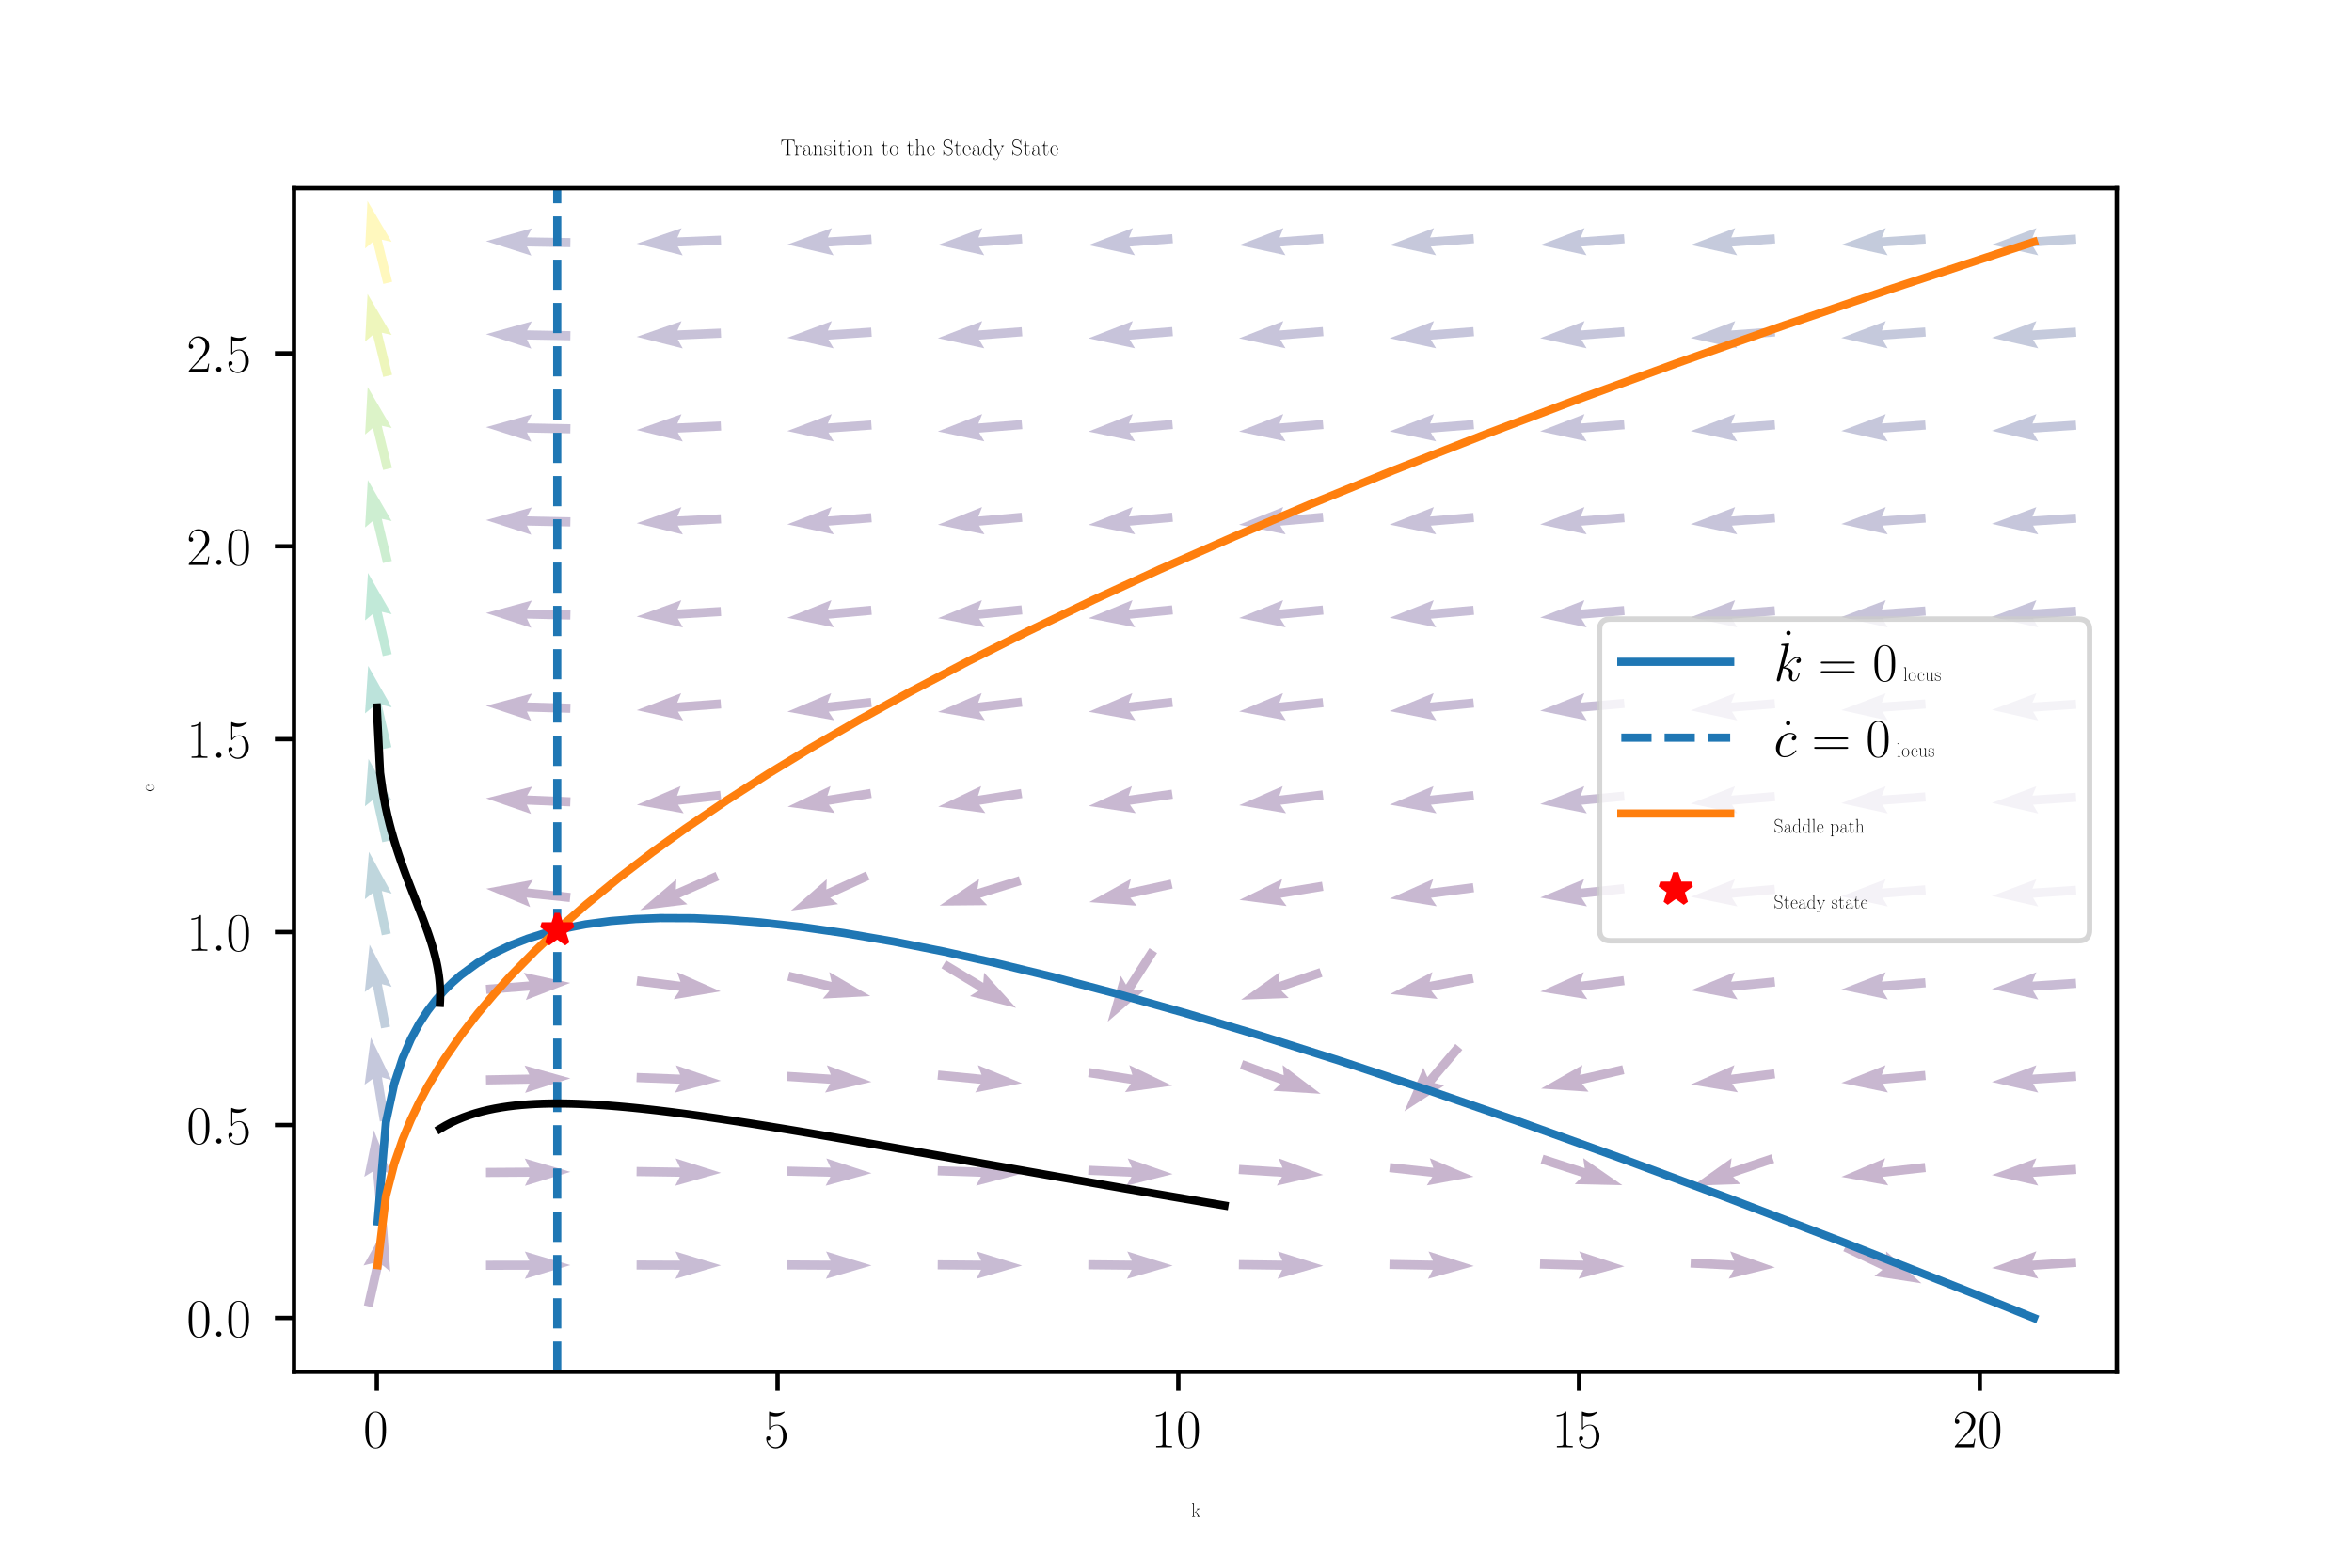 <?xml version="1.0" encoding="utf-8" standalone="no"?>
<!DOCTYPE svg PUBLIC "-//W3C//DTD SVG 1.1//EN"
  "http://www.w3.org/Graphics/SVG/1.1/DTD/svg11.dtd">
<!-- Created with matplotlib (https://matplotlib.org/) -->
<svg height="288pt" version="1.1" viewBox="0 0 432 288" width="432pt" xmlns="http://www.w3.org/2000/svg" xmlns:xlink="http://www.w3.org/1999/xlink">
 <defs>
  <style type="text/css">
*{stroke-linecap:butt;stroke-linejoin:round;white-space:pre;}
  </style>
 </defs>
 <g id="figure_1">
  <g id="patch_1">
   <path d="M 0 288 
L 432 288 
L 432 0 
L 0 0 
z
" style="fill:#ffffff;"/>
  </g>
  <g id="axes_1">
   <g id="patch_2">
    <path d="M 54 252 
L 388.8 252 
L 388.8 34.56 
L 54 34.56 
z
" style="fill:#ffffff;"/>
   </g>
   <g id="Quiver_1">
    <path clip-path="url(#p2b62a98ae9)" d="M 66.841 239.806 
L 68.591 232.033 
L 66.774 232.482 
L 71.062 224.868 
L 71.673 233.585 
L 70.224 232.401 
L 68.474 240.174 
L 66.841 239.806 
" style="fill:#471365;fill-opacity:0.3;"/>
    <path clip-path="url(#p2b62a98ae9)" d="M 89.265 231.606 
L 97.232 231.592 
L 96.392 229.919 
L 104.766 232.415 
L 96.401 234.941 
L 97.235 233.266 
L 89.268 233.28 
L 89.265 231.606 
" style="fill:#481d6f;fill-opacity:0.3;"/>
    <path clip-path="url(#p2b62a98ae9)" d="M 116.926 231.562 
L 124.893 231.593 
L 124.063 229.916 
L 132.423 232.459 
L 124.043 234.938 
L 124.887 233.267 
L 116.92 233.236 
L 116.926 231.562 
" style="fill:#481f70;fill-opacity:0.3;"/>
    <path clip-path="url(#p2b62a98ae9)" d="M 144.585 231.543 
L 152.552 231.593 
L 151.725 229.914 
L 160.079 232.478 
L 151.693 234.936 
L 152.541 233.267 
L 144.574 233.217 
L 144.585 231.543 
" style="fill:#481d6f;fill-opacity:0.3;"/>
    <path clip-path="url(#p2b62a98ae9)" d="M 172.243 231.527 
L 180.21 231.594 
L 179.387 229.913 
L 187.736 232.494 
L 179.345 234.935 
L 180.196 233.268 
L 172.229 233.201 
L 172.243 231.527 
" style="fill:#481b6d;fill-opacity:0.3;"/>
    <path clip-path="url(#p2b62a98ae9)" d="M 199.902 231.51 
L 207.868 231.594 
L 207.049 229.912 
L 215.392 232.511 
L 206.996 234.933 
L 207.851 233.268 
L 199.884 233.184 
L 199.902 231.51 
" style="fill:#48186a;fill-opacity:0.3;"/>
    <path clip-path="url(#p2b62a98ae9)" d="M 227.561 231.487 
L 235.527 231.595 
L 234.713 229.91 
L 243.048 232.534 
L 234.645 234.931 
L 235.505 233.269 
L 227.538 233.161 
L 227.561 231.487 
" style="fill:#481467;fill-opacity:0.3;"/>
    <path clip-path="url(#p2b62a98ae9)" d="M 255.222 231.45 
L 263.188 231.596 
L 262.382 229.907 
L 270.704 232.571 
L 262.29 234.928 
L 263.157 233.27 
L 255.192 233.124 
L 255.222 231.45 
" style="fill:#471063;fill-opacity:0.3;"/>
    <path clip-path="url(#p2b62a98ae9)" d="M 282.888 231.381 
L 290.852 231.598 
L 290.061 229.902 
L 298.359 232.64 
L 289.924 234.922 
L 290.806 233.272 
L 282.842 233.055 
L 282.888 231.381 
" style="fill:#460b5e;fill-opacity:0.3;"/>
    <path clip-path="url(#p2b62a98ae9)" d="M 310.573 231.192 
L 318.529 231.604 
L 317.78 229.889 
L 326.008 232.831 
L 317.519 234.905 
L 318.442 233.276 
L 310.486 232.863 
L 310.573 231.192 
" style="fill:#450559;fill-opacity:0.3;"/>
    <path clip-path="url(#p2b62a98ae9)" d="M 339.288 228.341 
L 346.481 231.767 
L 346.445 229.895 
L 352.922 235.762 
L 344.286 234.429 
L 345.761 233.278 
L 338.568 229.852 
L 339.288 228.341 
" style="fill:#440154;fill-opacity:0.3;"/>
    <path clip-path="url(#p2b62a98ae9)" d="M 381.37 232.746 
L 373.421 233.279 
L 374.368 234.893 
L 365.849 232.947 
L 374.033 229.882 
L 373.309 231.608 
L 381.259 231.076 
L 381.37 232.746 
" style="fill:#450457;fill-opacity:0.3;"/>
    <path clip-path="url(#p2b62a98ae9)" d="M 69.235 223.134 
L 68.506 215.2 
L 66.916 216.186 
L 68.651 207.622 
L 71.917 215.727 
L 70.173 215.047 
L 70.902 222.98 
L 69.235 223.134 
" style="fill:#472e7c;fill-opacity:0.3;"/>
    <path clip-path="url(#p2b62a98ae9)" d="M 89.261 214.556 
L 97.228 214.501 
L 96.379 212.833 
L 104.766 215.286 
L 96.414 217.855 
L 97.239 216.175 
L 89.272 216.23 
L 89.261 214.556 
" style="fill:#481668;fill-opacity:0.3;"/>
    <path clip-path="url(#p2b62a98ae9)" d="M 116.936 214.388 
L 124.902 214.506 
L 124.09 212.82 
L 132.422 215.454 
L 124.016 217.841 
L 124.878 216.18 
L 116.911 216.062 
L 116.936 214.388 
" style="fill:#481769;fill-opacity:0.3;"/>
    <path clip-path="url(#p2b62a98ae9)" d="M 144.602 214.314 
L 152.567 214.508 
L 151.771 212.814 
L 160.077 215.528 
L 151.648 217.835 
L 152.526 216.181 
L 144.561 215.987 
L 144.602 214.314 
" style="fill:#481668;fill-opacity:0.3;"/>
    <path clip-path="url(#p2b62a98ae9)" d="M 172.268 214.246 
L 180.231 214.51 
L 179.45 212.809 
L 187.732 215.597 
L 179.283 217.828 
L 180.175 216.183 
L 172.212 215.919 
L 172.268 214.246 
" style="fill:#471365;fill-opacity:0.3;"/>
    <path clip-path="url(#p2b62a98ae9)" d="M 199.938 214.156 
L 207.897 214.513 
L 207.136 212.803 
L 215.385 215.687 
L 206.911 217.82 
L 207.822 216.185 
L 199.863 215.828 
L 199.938 214.156 
" style="fill:#471063;fill-opacity:0.3;"/>
    <path clip-path="url(#p2b62a98ae9)" d="M 227.619 214.006 
L 235.569 214.518 
L 234.842 212.794 
L 243.033 215.838 
L 234.519 217.805 
L 235.462 216.189 
L 227.511 215.676 
L 227.619 214.006 
" style="fill:#460b5e;fill-opacity:0.3;"/>
    <path clip-path="url(#p2b62a98ae9)" d="M 255.341 213.67 
L 263.262 214.531 
L 262.611 212.776 
L 270.66 216.177 
L 262.068 217.769 
L 263.081 216.195 
L 255.161 215.334 
L 255.341 213.67 
" style="fill:#46075a;fill-opacity:0.3;"/>
    <path clip-path="url(#p2b62a98ae9)" d="M 283.501 212.147 
L 291.077 214.611 
L 290.799 212.76 
L 297.982 217.736 
L 289.246 217.536 
L 290.56 216.203 
L 282.983 213.739 
L 283.501 212.147 
" style="fill:#440256;fill-opacity:0.3;"/>
    <path clip-path="url(#p2b62a98ae9)" d="M 325.878 213.648 
L 318.331 216.202 
L 319.661 217.519 
L 310.928 217.824 
L 318.051 212.762 
L 317.795 214.616 
L 325.342 212.062 
L 325.878 213.648 
" style="fill:#440256;fill-opacity:0.3;"/>
    <path clip-path="url(#p2b62a98ae9)" d="M 353.72 215.31 
L 345.803 216.195 
L 346.82 217.766 
L 338.223 216.2 
L 346.262 212.775 
L 345.617 214.532 
L 353.534 213.647 
L 353.72 215.31 
" style="fill:#46075a;fill-opacity:0.3;"/>
    <path clip-path="url(#p2b62a98ae9)" d="M 381.37 215.656 
L 373.421 216.189 
L 374.368 217.803 
L 365.849 215.858 
L 374.033 212.793 
L 373.309 214.519 
L 381.259 213.986 
L 381.37 215.656 
" style="fill:#470d60;fill-opacity:0.3;"/>
    <path clip-path="url(#p2b62a98ae9)" d="M 69.772 206.034 
L 68.499 198.169 
L 66.98 199.263 
L 68.122 190.599 
L 71.938 198.461 
L 70.151 197.902 
L 71.424 205.767 
L 69.772 206.034 
" style="fill:#3f4889;fill-opacity:0.3;"/>
    <path clip-path="url(#p2b62a98ae9)" d="M 89.252 197.559 
L 97.218 197.409 
L 96.349 195.751 
L 104.765 198.104 
L 96.444 200.772 
L 97.249 199.083 
L 89.284 199.233 
L 89.252 197.559 
" style="fill:#470d60;fill-opacity:0.3;"/>
    <path clip-path="url(#p2b62a98ae9)" d="M 116.96 197.118 
L 124.922 197.422 
L 124.149 195.717 
L 132.417 198.545 
L 123.958 200.735 
L 124.858 199.095 
L 116.897 198.791 
L 116.96 197.118 
" style="fill:#470e61;fill-opacity:0.3;"/>
    <path clip-path="url(#p2b62a98ae9)" d="M 144.65 196.912 
L 152.6 197.429 
L 151.874 195.704 
L 160.063 198.752 
L 151.548 200.715 
L 152.492 199.099 
L 144.541 198.583 
L 144.65 196.912 
" style="fill:#470d60;fill-opacity:0.3;"/>
    <path clip-path="url(#p2b62a98ae9)" d="M 172.353 196.671 
L 180.283 197.438 
L 179.611 195.691 
L 187.7 198.996 
L 179.127 200.69 
L 180.121 199.104 
L 172.191 198.337 
L 172.353 196.671 
" style="fill:#460b5e;fill-opacity:0.3;"/>
    <path clip-path="url(#p2b62a98ae9)" d="M 200.117 196.219 
L 207.987 197.457 
L 207.42 195.673 
L 215.298 199.454 
L 206.64 200.634 
L 207.727 199.11 
L 199.857 197.872 
L 200.117 196.219 
" style="fill:#46075a;fill-opacity:0.3;"/>
    <path clip-path="url(#p2b62a98ae9)" d="M 228.322 194.773 
L 235.793 197.54 
L 235.59 195.68 
L 242.567 200.942 
L 233.846 200.389 
L 235.212 199.11 
L 227.741 196.343 
L 228.322 194.773 
" style="fill:#440256;fill-opacity:0.3;"/>
    <path clip-path="url(#p2b62a98ae9)" d="M 268.597 192.871 
L 263.455 198.956 
L 265.274 199.397 
L 257.954 204.169 
L 261.438 196.156 
L 262.176 197.875 
L 267.318 191.79 
L 268.597 192.871 
" style="fill:#440154;fill-opacity:0.3;"/>
    <path clip-path="url(#p2b62a98ae9)" d="M 298.353 197.331 
L 290.588 199.114 
L 291.778 200.558 
L 283.059 199.984 
L 290.655 195.664 
L 290.213 197.483 
L 297.978 195.7 
L 298.353 197.331 
" style="fill:#450559;fill-opacity:0.3;"/>
    <path clip-path="url(#p2b62a98ae9)" d="M 326.062 198.103 
L 318.159 199.108 
L 319.201 200.663 
L 310.581 199.227 
L 318.567 195.681 
L 317.948 197.447 
L 325.851 196.442 
L 326.062 198.103 
" style="fill:#460b5e;fill-opacity:0.3;"/>
    <path clip-path="url(#p2b62a98ae9)" d="M 353.719 198.406 
L 345.782 199.103 
L 346.763 200.697 
L 338.205 198.928 
L 346.323 195.694 
L 345.636 197.435 
L 353.572 196.738 
L 353.719 198.406 
" style="fill:#471063;fill-opacity:0.3;"/>
    <path clip-path="url(#p2b62a98ae9)" d="M 381.37 198.567 
L 373.421 199.099 
L 374.368 200.714 
L 365.849 198.768 
L 374.033 195.703 
L 373.309 197.429 
L 381.259 196.897 
L 381.37 198.567 
" style="fill:#481668;fill-opacity:0.3;"/>
    <path clip-path="url(#p2b62a98ae9)" d="M 70.004 188.929 
L 68.497 181.105 
L 67.011 182.244 
L 67.894 173.55 
L 71.943 181.294 
L 70.141 180.789 
L 71.647 188.612 
L 70.004 188.929 
" style="fill:#34608d;fill-opacity:0.3;"/>
    <path clip-path="url(#p2b62a98ae9)" d="M 89.225 180.923 
L 97.168 180.309 
L 96.205 178.705 
L 104.743 180.563 
L 96.592 183.712 
L 97.297 181.978 
L 89.354 182.592 
L 89.225 180.923 
" style="fill:#450457;fill-opacity:0.3;"/>
    <path clip-path="url(#p2b62a98ae9)" d="M 117.087 179.367 
L 124.992 180.357 
L 124.37 178.592 
L 132.363 182.123 
L 123.746 183.575 
L 124.784 182.018 
L 116.879 181.028 
L 117.087 179.367 
" style="fill:#450559;fill-opacity:0.3;"/>
    <path clip-path="url(#p2b62a98ae9)" d="M 144.994 178.523 
L 152.737 180.398 
L 152.318 178.574 
L 159.862 182.984 
L 151.136 183.455 
L 152.343 182.025 
L 144.6 180.15 
L 144.994 178.523 
" style="fill:#450559;fill-opacity:0.3;"/>
    <path clip-path="url(#p2b62a98ae9)" d="M 173.781 176.442 
L 180.604 180.556 
L 180.752 178.69 
L 186.623 185.162 
L 178.159 182.991 
L 179.74 181.989 
L 172.917 177.876 
L 173.781 176.442 
" style="fill:#440256;fill-opacity:0.3;"/>
    <path clip-path="url(#p2b62a98ae9)" d="M 212.527 175.085 
L 208.23 181.794 
L 210.091 181.992 
L 203.463 187.687 
L 205.862 179.284 
L 206.821 180.892 
L 211.117 174.183 
L 212.527 175.085 
" style="fill:#440154;fill-opacity:0.3;"/>
    <path clip-path="url(#p2b62a98ae9)" d="M 242.905 179.452 
L 235.364 182.023 
L 236.696 183.337 
L 227.964 183.661 
L 235.076 178.584 
L 234.824 180.438 
L 242.364 177.867 
L 242.905 179.452 
" style="fill:#450559;fill-opacity:0.3;"/>
    <path clip-path="url(#p2b62a98ae9)" d="M 270.726 180.534 
L 262.899 182.023 
L 264.034 183.511 
L 255.342 182.609 
L 263.095 178.578 
L 262.586 180.379 
L 270.413 178.89 
L 270.726 180.534 
" style="fill:#460a5d;fill-opacity:0.3;"/>
    <path clip-path="url(#p2b62a98ae9)" d="M 298.405 180.982 
L 290.506 182.018 
L 291.554 183.569 
L 282.928 182.169 
L 290.9 178.59 
L 290.288 180.359 
L 298.187 179.322 
L 298.405 180.982 
" style="fill:#470e61;fill-opacity:0.3;"/>
    <path clip-path="url(#p2b62a98ae9)" d="M 326.064 181.224 
L 318.136 182.015 
L 319.135 183.597 
L 310.557 181.93 
L 318.636 178.6 
L 317.97 180.349 
L 325.897 179.558 
L 326.064 181.224 
" style="fill:#471365;fill-opacity:0.3;"/>
    <path clip-path="url(#p2b62a98ae9)" d="M 353.717 181.374 
L 345.776 182.012 
L 346.744 183.614 
L 338.2 181.78 
L 346.342 178.608 
L 345.642 180.343 
L 353.583 179.706 
L 353.717 181.374 
" style="fill:#48186a;fill-opacity:0.3;"/>
    <path clip-path="url(#p2b62a98ae9)" d="M 381.37 181.477 
L 373.421 182.01 
L 374.368 183.624 
L 365.849 181.678 
L 374.033 178.613 
L 373.309 180.34 
L 381.259 179.807 
L 381.37 181.477 
" style="fill:#481d6f;fill-opacity:0.3;"/>
    <path clip-path="url(#p2b62a98ae9)" d="M 70.133 171.827 
L 68.496 164.03 
L 67.03 165.193 
L 67.768 156.486 
L 71.945 164.162 
L 70.134 163.686 
L 71.771 171.484 
L 70.133 171.827 
" style="fill:#2b758e;fill-opacity:0.3;"/>
    <path clip-path="url(#p2b62a98ae9)" d="M 104.638 165.706 
L 96.714 164.881 
L 97.373 166.632 
L 89.308 163.268 
L 97.893 161.637 
L 96.887 163.216 
L 104.811 164.041 
L 104.638 165.706 
" style="fill:#450457;fill-opacity:0.3;"/>
    <path clip-path="url(#p2b62a98ae9)" d="M 132.105 161.719 
L 124.811 164.924 
L 126.251 166.12 
L 117.578 167.189 
L 124.23 161.522 
L 124.137 163.392 
L 131.431 160.186 
L 132.105 161.719 
" style="fill:#440256;fill-opacity:0.3;"/>
    <path clip-path="url(#p2b62a98ae9)" d="M 159.732 161.627 
L 152.478 164.922 
L 153.933 166.1 
L 145.274 167.276 
L 151.855 161.528 
L 151.786 163.398 
L 159.039 160.103 
L 159.732 161.627 
" style="fill:#450457;fill-opacity:0.3;"/>
    <path clip-path="url(#p2b62a98ae9)" d="M 187.636 162.572 
L 180.027 164.934 
L 181.323 166.285 
L 172.584 166.368 
L 179.834 161.489 
L 179.531 163.336 
L 187.139 160.974 
L 187.636 162.572 
" style="fill:#450559;fill-opacity:0.3;"/>
    <path clip-path="url(#p2b62a98ae9)" d="M 215.392 163.233 
L 207.609 164.935 
L 208.785 166.391 
L 200.071 165.726 
L 207.712 161.485 
L 207.252 163.299 
L 215.035 161.598 
L 215.392 163.233 
" style="fill:#460a5d;fill-opacity:0.3;"/>
    <path clip-path="url(#p2b62a98ae9)" d="M 243.082 163.643 
L 235.22 164.932 
L 236.317 166.448 
L 227.651 165.325 
L 235.505 161.492 
L 234.95 163.28 
L 242.812 161.991 
L 243.082 163.643 
" style="fill:#470d60;fill-opacity:0.3;"/>
    <path clip-path="url(#p2b62a98ae9)" d="M 270.749 163.907 
L 262.848 164.929 
L 263.892 166.482 
L 255.27 165.064 
L 263.249 161.501 
L 262.633 163.268 
L 270.534 162.247 
L 270.749 163.907 
" style="fill:#471365;fill-opacity:0.3;"/>
    <path clip-path="url(#p2b62a98ae9)" d="M 298.407 164.088 
L 290.484 164.926 
L 291.493 166.503 
L 282.905 164.886 
L 290.965 161.508 
L 290.308 163.261 
L 298.231 162.423 
L 298.407 164.088 
" style="fill:#481769;fill-opacity:0.3;"/>
    <path clip-path="url(#p2b62a98ae9)" d="M 326.062 164.217 
L 318.127 164.924 
L 319.109 166.517 
L 310.549 164.758 
L 318.664 161.515 
L 317.978 163.256 
L 325.914 162.55 
L 326.062 164.217 
" style="fill:#481b6d;fill-opacity:0.3;"/>
    <path clip-path="url(#p2b62a98ae9)" d="M 353.717 164.314 
L 345.773 164.922 
L 346.735 166.527 
L 338.198 164.662 
L 346.352 161.52 
L 345.645 163.253 
L 353.589 162.644 
L 353.717 164.314 
" style="fill:#482071;fill-opacity:0.3;"/>
    <path clip-path="url(#p2b62a98ae9)" d="M 381.37 164.388 
L 373.421 164.92 
L 374.368 166.535 
L 365.849 164.589 
L 374.033 161.524 
L 373.309 163.25 
L 381.259 162.717 
L 381.37 164.388 
" style="fill:#482576;fill-opacity:0.3;"/>
    <path clip-path="url(#p2b62a98ae9)" d="M 70.215 154.729 
L 68.496 146.95 
L 67.042 148.128 
L 67.688 139.414 
L 71.945 147.045 
L 70.13 146.589 
L 71.849 154.368 
L 70.215 154.729 
" style="fill:#228b8d;fill-opacity:0.3;"/>
    <path clip-path="url(#p2b62a98ae9)" d="M 104.725 148.139 
L 96.765 147.808 
L 97.531 149.516 
L 89.273 146.659 
L 97.74 144.498 
L 96.834 146.136 
L 104.794 146.467 
L 104.725 148.139 
" style="fill:#470d60;fill-opacity:0.3;"/>
    <path clip-path="url(#p2b62a98ae9)" d="M 132.468 146.943 
L 124.551 147.837 
L 125.571 149.407 
L 116.972 147.851 
L 125.007 144.416 
L 124.363 146.174 
L 132.28 145.279 
L 132.468 146.943 
" style="fill:#460a5d;fill-opacity:0.3;"/>
    <path clip-path="url(#p2b62a98ae9)" d="M 160.114 146.585 
L 152.247 147.842 
L 153.338 149.363 
L 144.677 148.204 
L 152.545 144.404 
L 151.983 146.189 
L 159.85 144.932 
L 160.114 146.585 
" style="fill:#460b5e;fill-opacity:0.3;"/>
    <path clip-path="url(#p2b62a98ae9)" d="M 187.772 146.602 
L 179.902 147.842 
L 180.989 149.365 
L 172.33 148.187 
L 180.208 144.404 
L 179.641 146.188 
L 187.511 144.948 
L 187.772 146.602 
" style="fill:#470e61;fill-opacity:0.3;"/>
    <path clip-path="url(#p2b62a98ae9)" d="M 215.434 146.728 
L 207.545 147.84 
L 208.607 149.381 
L 199.968 148.063 
L 207.906 144.408 
L 207.311 146.183 
L 215.2 145.071 
L 215.434 146.728 
" style="fill:#471365;fill-opacity:0.3;"/>
    <path clip-path="url(#p2b62a98ae9)" d="M 243.093 146.866 
L 235.186 147.838 
L 236.221 149.398 
L 227.607 147.927 
L 235.608 144.413 
L 234.982 146.177 
L 242.889 145.204 
L 243.093 146.866 
" style="fill:#481668;fill-opacity:0.3;"/>
    <path clip-path="url(#p2b62a98ae9)" d="M 270.751 146.987 
L 262.829 147.836 
L 263.84 149.412 
L 255.25 147.807 
L 263.304 144.418 
L 262.651 146.172 
L 270.572 145.323 
L 270.751 146.987 
" style="fill:#481a6c;fill-opacity:0.3;"/>
    <path clip-path="url(#p2b62a98ae9)" d="M 298.407 147.089 
L 290.475 147.835 
L 291.465 149.423 
L 282.896 147.707 
L 290.994 144.423 
L 290.318 146.168 
L 298.25 145.422 
L 298.407 147.089 
" style="fill:#481f70;fill-opacity:0.3;"/>
    <path clip-path="url(#p2b62a98ae9)" d="M 326.061 147.172 
L 318.122 147.833 
L 319.095 149.432 
L 310.545 147.624 
L 318.678 144.427 
L 317.983 146.165 
L 325.923 145.504 
L 326.061 147.172 
" style="fill:#482374;fill-opacity:0.3;"/>
    <path clip-path="url(#p2b62a98ae9)" d="M 353.716 147.241 
L 345.771 147.832 
L 346.73 149.439 
L 338.197 147.556 
L 346.357 144.431 
L 345.647 146.163 
L 353.592 145.572 
L 353.716 147.241 
" style="fill:#482878;fill-opacity:0.3;"/>
    <path clip-path="url(#p2b62a98ae9)" d="M 381.37 147.298 
L 373.421 147.831 
L 374.368 149.445 
L 365.849 147.499 
L 374.033 144.434 
L 373.309 146.16 
L 381.259 145.628 
L 381.37 147.298 
" style="fill:#472d7b;fill-opacity:0.3;"/>
    <path clip-path="url(#p2b62a98ae9)" d="M 70.271 137.633 
L 68.496 129.867 
L 67.05 131.056 
L 67.632 122.337 
L 71.946 129.936 
L 70.127 129.493 
L 71.903 137.26 
L 70.271 137.633 
" style="fill:#1fa088;fill-opacity:0.3;"/>
    <path clip-path="url(#p2b62a98ae9)" d="M 104.738 130.955 
L 96.775 130.722 
L 97.562 132.42 
L 89.27 129.664 
L 97.71 127.4 
L 96.824 129.049 
L 104.788 129.282 
L 104.738 130.955 
" style="fill:#481668;fill-opacity:0.3;"/>
    <path clip-path="url(#p2b62a98ae9)" d="M 132.464 130.15 
L 124.519 130.742 
L 125.478 132.35 
L 116.944 130.467 
L 125.105 127.341 
L 124.394 129.073 
L 132.339 128.481 
L 132.464 130.15 
" style="fill:#471365;fill-opacity:0.3;"/>
    <path clip-path="url(#p2b62a98ae9)" d="M 160.125 129.875 
L 152.205 130.747 
L 153.221 132.32 
L 144.626 130.74 
L 152.671 127.328 
L 152.022 129.083 
L 159.941 128.211 
L 160.125 129.875 
" style="fill:#481467;fill-opacity:0.3;"/>
    <path clip-path="url(#p2b62a98ae9)" d="M 187.781 129.82 
L 179.868 130.748 
L 180.894 132.313 
L 172.289 130.795 
L 180.309 127.325 
L 179.673 129.086 
L 187.586 128.157 
L 187.781 129.82 
" style="fill:#481769;fill-opacity:0.3;"/>
    <path clip-path="url(#p2b62a98ae9)" d="M 215.438 129.853 
L 207.521 130.748 
L 208.541 132.317 
L 199.942 130.762 
L 207.977 127.327 
L 207.333 129.084 
L 215.249 128.189 
L 215.438 129.853 
" style="fill:#481a6c;fill-opacity:0.3;"/>
    <path clip-path="url(#p2b62a98ae9)" d="M 243.094 129.916 
L 235.171 130.747 
L 236.178 132.324 
L 227.591 130.7 
L 235.654 127.33 
L 234.996 129.082 
L 242.92 128.251 
L 243.094 129.916 
" style="fill:#481d6f;fill-opacity:0.3;"/>
    <path clip-path="url(#p2b62a98ae9)" d="M 270.75 129.985 
L 262.82 130.745 
L 263.812 132.332 
L 255.241 130.631 
L 263.333 127.333 
L 262.66 129.079 
L 270.59 128.319 
L 270.75 129.985 
" style="fill:#482173;fill-opacity:0.3;"/>
    <path clip-path="url(#p2b62a98ae9)" d="M 298.406 130.051 
L 290.469 130.744 
L 291.448 132.339 
L 282.892 130.566 
L 291.011 127.336 
L 290.323 129.077 
L 298.26 128.383 
L 298.406 130.051 
" style="fill:#482677;fill-opacity:0.3;"/>
    <path clip-path="url(#p2b62a98ae9)" d="M 326.061 130.11 
L 318.119 130.743 
L 319.086 132.345 
L 310.543 130.507 
L 318.687 127.339 
L 317.986 129.074 
L 325.928 128.442 
L 326.061 130.11 
" style="fill:#472a7a;fill-opacity:0.3;"/>
    <path clip-path="url(#p2b62a98ae9)" d="M 353.716 130.163 
L 345.77 130.742 
L 346.726 132.351 
L 338.196 130.455 
L 346.361 127.342 
L 345.648 129.073 
L 353.594 128.493 
L 353.716 130.163 
" style="fill:#472f7d;fill-opacity:0.3;"/>
    <path clip-path="url(#p2b62a98ae9)" d="M 381.37 130.209 
L 373.421 130.741 
L 374.368 132.355 
L 365.849 130.41 
L 374.033 127.345 
L 373.309 129.071 
L 381.259 128.538 
L 381.37 130.209 
" style="fill:#46337f;fill-opacity:0.3;"/>
    <path clip-path="url(#p2b62a98ae9)" d="M 70.313 120.539 
L 68.495 112.782 
L 67.056 113.978 
L 67.592 105.256 
L 71.946 112.833 
L 70.125 112.4 
L 71.943 120.157 
L 70.313 120.539 
" style="fill:#2fb47c;fill-opacity:0.3;"/>
    <path clip-path="url(#p2b62a98ae9)" d="M 104.744 113.826 
L 96.779 113.633 
L 97.576 115.327 
L 89.269 112.615 
L 97.697 110.307 
L 96.82 111.96 
L 104.784 112.152 
L 104.744 113.826 
" style="fill:#481c6e;fill-opacity:0.3;"/>
    <path clip-path="url(#p2b62a98ae9)" d="M 132.459 113.177 
L 124.506 113.65 
L 125.441 115.272 
L 116.937 113.263 
L 125.142 110.259 
L 124.407 111.979 
L 132.359 111.506 
L 132.459 113.177 
" style="fill:#481b6d;fill-opacity:0.3;"/>
    <path clip-path="url(#p2b62a98ae9)" d="M 160.123 112.944 
L 152.188 113.655 
L 153.171 115.248 
L 144.61 113.494 
L 152.723 110.246 
L 152.039 111.988 
L 159.974 111.276 
L 160.123 112.944 
" style="fill:#481c6e;fill-opacity:0.3;"/>
    <path clip-path="url(#p2b62a98ae9)" d="M 187.781 112.873 
L 179.852 113.656 
L 180.85 115.24 
L 172.274 113.564 
L 180.356 110.242 
L 179.688 111.99 
L 187.616 111.207 
L 187.781 112.873 
" style="fill:#481f70;fill-opacity:0.3;"/>
    <path clip-path="url(#p2b62a98ae9)" d="M 215.437 112.874 
L 207.509 113.656 
L 208.506 115.24 
L 199.93 113.563 
L 208.013 110.242 
L 207.344 111.99 
L 215.273 111.208 
L 215.437 112.874 
" style="fill:#482173;fill-opacity:0.3;"/>
    <path clip-path="url(#p2b62a98ae9)" d="M 243.093 112.906 
L 235.162 113.656 
L 236.153 115.243 
L 227.583 113.531 
L 235.68 110.244 
L 235.004 111.989 
L 242.936 111.239 
L 243.093 112.906 
" style="fill:#482576;fill-opacity:0.3;"/>
    <path clip-path="url(#p2b62a98ae9)" d="M 270.749 112.949 
L 262.814 113.655 
L 263.796 115.248 
L 255.236 113.489 
L 263.351 110.246 
L 262.665 111.987 
L 270.601 111.282 
L 270.749 112.949 
" style="fill:#482979;fill-opacity:0.3;"/>
    <path clip-path="url(#p2b62a98ae9)" d="M 298.405 112.995 
L 290.465 113.654 
L 291.438 115.253 
L 282.889 113.443 
L 291.022 110.248 
L 290.327 111.986 
L 298.266 111.327 
L 298.405 112.995 
" style="fill:#472d7b;fill-opacity:0.3;"/>
    <path clip-path="url(#p2b62a98ae9)" d="M 326.06 113.04 
L 318.117 113.653 
L 319.08 115.258 
L 310.542 113.399 
L 318.694 110.251 
L 317.988 111.984 
L 325.931 111.371 
L 326.06 113.04 
" style="fill:#46327e;fill-opacity:0.3;"/>
    <path clip-path="url(#p2b62a98ae9)" d="M 353.715 113.081 
L 345.769 113.652 
L 346.724 115.262 
L 338.195 113.358 
L 346.364 110.253 
L 345.649 111.983 
L 353.595 111.411 
L 353.715 113.081 
" style="fill:#453781;fill-opacity:0.3;"/>
    <path clip-path="url(#p2b62a98ae9)" d="M 381.37 113.119 
L 373.421 113.652 
L 374.368 115.266 
L 365.849 113.32 
L 374.033 110.255 
L 373.309 111.981 
L 381.259 111.449 
L 381.37 113.119 
" style="fill:#443a83;fill-opacity:0.3;"/>
    <path clip-path="url(#p2b62a98ae9)" d="M 70.345 103.445 
L 68.495 95.696 
L 67.061 96.898 
L 67.561 88.174 
L 71.946 95.733 
L 70.124 95.307 
L 71.973 103.056 
L 70.345 103.445 
" style="fill:#58c765;fill-opacity:0.3;"/>
    <path clip-path="url(#p2b62a98ae9)" d="M 104.747 96.714 
L 96.782 96.545 
L 97.583 98.236 
L 89.268 95.548 
L 97.689 93.215 
L 96.817 94.871 
L 104.782 95.04 
L 104.747 96.714 
" style="fill:#482475;fill-opacity:0.3;"/>
    <path clip-path="url(#p2b62a98ae9)" d="M 132.456 96.149 
L 124.499 96.559 
L 125.422 98.188 
L 116.933 96.112 
L 125.163 93.173 
L 124.413 94.888 
L 132.369 94.477 
L 132.456 96.149 
" style="fill:#482374;fill-opacity:0.3;"/>
    <path clip-path="url(#p2b62a98ae9)" d="M 160.121 95.941 
L 152.179 96.564 
L 153.144 98.167 
L 144.603 96.319 
L 152.751 93.161 
L 152.048 94.895 
L 159.99 94.272 
L 160.121 95.941 
" style="fill:#482475;fill-opacity:0.3;"/>
    <path clip-path="url(#p2b62a98ae9)" d="M 187.78 95.866 
L 179.843 96.565 
L 180.824 98.159 
L 172.266 96.393 
L 180.383 93.157 
L 179.696 94.898 
L 187.633 94.198 
L 187.78 95.866 
" style="fill:#482677;fill-opacity:0.3;"/>
    <path clip-path="url(#p2b62a98ae9)" d="M 215.436 95.852 
L 207.501 96.565 
L 208.485 98.158 
L 199.924 96.406 
L 208.035 93.156 
L 207.351 94.898 
L 215.286 94.185 
L 215.436 95.852 
" style="fill:#482979;fill-opacity:0.3;"/>
    <path clip-path="url(#p2b62a98ae9)" d="M 243.093 95.867 
L 235.156 96.565 
L 236.137 98.159 
L 227.579 96.391 
L 235.697 93.157 
L 235.01 94.898 
L 242.946 94.2 
L 243.093 95.867 
" style="fill:#472d7b;fill-opacity:0.3;"/>
    <path clip-path="url(#p2b62a98ae9)" d="M 270.749 95.896 
L 262.81 96.565 
L 263.784 98.162 
L 255.233 96.363 
L 263.363 93.158 
L 262.669 94.897 
L 270.608 94.228 
L 270.749 95.896 
" style="fill:#46307e;fill-opacity:0.3;"/>
    <path clip-path="url(#p2b62a98ae9)" d="M 298.404 95.929 
L 290.463 96.564 
L 291.43 98.166 
L 282.887 96.33 
L 291.03 93.16 
L 290.329 94.895 
L 298.271 94.26 
L 298.404 95.929 
" style="fill:#463480;fill-opacity:0.3;"/>
    <path clip-path="url(#p2b62a98ae9)" d="M 326.06 95.964 
L 318.115 96.563 
L 319.076 98.17 
L 310.541 96.296 
L 318.698 93.162 
L 317.989 94.894 
L 325.934 94.295 
L 326.06 95.964 
" style="fill:#443983;fill-opacity:0.3;"/>
    <path clip-path="url(#p2b62a98ae9)" d="M 353.715 95.998 
L 345.768 96.563 
L 346.722 98.173 
L 338.195 96.262 
L 346.366 93.164 
L 345.649 94.893 
L 353.596 94.328 
L 353.715 95.998 
" style="fill:#433d84;fill-opacity:0.3;"/>
    <path clip-path="url(#p2b62a98ae9)" d="M 381.37 96.029 
L 373.421 96.562 
L 374.368 98.176 
L 365.849 96.23 
L 374.033 93.166 
L 373.309 94.892 
L 381.259 94.359 
L 381.37 96.029 
" style="fill:#424186;fill-opacity:0.3;"/>
    <path clip-path="url(#p2b62a98ae9)" d="M 70.37 86.352 
L 68.495 78.609 
L 67.065 79.816 
L 67.536 71.09 
L 71.946 78.635 
L 70.122 78.215 
L 71.997 85.958 
L 70.37 86.352 
" style="fill:#8bd646;fill-opacity:0.3;"/>
    <path clip-path="url(#p2b62a98ae9)" d="M 104.749 79.61 
L 96.783 79.455 
L 97.588 81.145 
L 89.268 78.473 
L 97.685 76.124 
L 96.816 77.782 
L 104.781 77.936 
L 104.749 79.61 
" style="fill:#472c7a;fill-opacity:0.3;"/>
    <path clip-path="url(#p2b62a98ae9)" d="M 132.454 79.097 
L 124.495 79.469 
L 125.409 81.102 
L 116.931 78.985 
L 125.175 76.086 
L 124.417 77.797 
L 132.375 77.425 
L 132.454 79.097 
" style="fill:#472a7a;fill-opacity:0.3;"/>
    <path clip-path="url(#p2b62a98ae9)" d="M 160.119 78.906 
L 152.173 79.473 
L 153.127 81.083 
L 144.599 79.175 
L 152.769 76.074 
L 152.053 77.803 
L 160 77.236 
L 160.119 78.906 
" style="fill:#472c7a;fill-opacity:0.3;"/>
    <path clip-path="url(#p2b62a98ae9)" d="M 187.778 78.83 
L 179.837 79.475 
L 180.807 81.075 
L 172.261 79.25 
L 180.401 76.07 
L 179.702 77.806 
L 187.643 77.161 
L 187.778 78.83 
" style="fill:#472d7b;fill-opacity:0.3;"/>
    <path clip-path="url(#p2b62a98ae9)" d="M 215.435 78.808 
L 207.496 79.475 
L 208.471 81.073 
L 199.92 79.271 
L 208.05 76.069 
L 207.356 77.807 
L 215.295 77.14 
L 215.435 78.808 
" style="fill:#46307e;fill-opacity:0.3;"/>
    <path clip-path="url(#p2b62a98ae9)" d="M 243.092 78.813 
L 235.152 79.475 
L 236.125 81.074 
L 227.576 79.266 
L 235.708 76.069 
L 235.013 77.807 
L 242.953 77.145 
L 243.092 78.813 
" style="fill:#463480;fill-opacity:0.3;"/>
    <path clip-path="url(#p2b62a98ae9)" d="M 270.748 78.832 
L 262.807 79.475 
L 263.776 81.076 
L 255.231 79.248 
L 263.371 76.07 
L 262.672 77.806 
L 270.613 77.164 
L 270.748 78.832 
" style="fill:#453882;fill-opacity:0.3;"/>
    <path clip-path="url(#p2b62a98ae9)" d="M 298.404 78.857 
L 290.461 79.474 
L 291.425 81.078 
L 282.885 79.223 
L 291.036 76.071 
L 290.331 77.805 
L 298.274 77.188 
L 298.404 78.857 
" style="fill:#443b84;fill-opacity:0.3;"/>
    <path clip-path="url(#p2b62a98ae9)" d="M 326.059 78.885 
L 318.114 79.474 
L 319.073 81.081 
L 310.54 79.196 
L 318.701 76.073 
L 317.99 77.804 
L 325.936 77.215 
L 326.059 78.885 
" style="fill:#424086;fill-opacity:0.3;"/>
    <path clip-path="url(#p2b62a98ae9)" d="M 353.715 78.913 
L 345.768 79.473 
L 346.72 81.084 
L 338.194 79.168 
L 346.367 76.074 
L 345.65 77.803 
L 353.597 77.243 
L 353.715 78.913 
" style="fill:#414487;fill-opacity:0.3;"/>
    <path clip-path="url(#p2b62a98ae9)" d="M 381.37 78.94 
L 373.421 79.472 
L 374.368 81.087 
L 365.849 79.141 
L 374.033 76.076 
L 373.309 77.802 
L 381.259 77.27 
L 381.37 78.94 
" style="fill:#3f4889;fill-opacity:0.3;"/>
    <path clip-path="url(#p2b62a98ae9)" d="M 70.39 69.26 
L 68.495 61.522 
L 67.068 62.733 
L 67.516 54.006 
L 71.946 61.538 
L 70.121 61.123 
L 72.016 68.862 
L 70.39 69.26 
" style="fill:#c5e021;fill-opacity:0.3;"/>
    <path clip-path="url(#p2b62a98ae9)" d="M 104.75 62.51 
L 96.784 62.366 
L 97.591 64.055 
L 89.268 61.393 
L 97.682 59.034 
L 96.815 60.692 
L 104.78 60.837 
L 104.75 62.51 
" style="fill:#46337f;fill-opacity:0.3;"/>
    <path clip-path="url(#p2b62a98ae9)" d="M 132.452 62.034 
L 124.492 62.379 
L 125.401 64.015 
L 116.93 61.869 
L 125.184 58.998 
L 124.42 60.706 
L 132.379 60.361 
L 132.452 62.034 
" style="fill:#46327e;fill-opacity:0.3;"/>
    <path clip-path="url(#p2b62a98ae9)" d="M 160.118 61.854 
L 152.169 62.383 
L 153.115 63.998 
L 144.597 62.048 
L 152.781 58.987 
L 152.057 60.712 
L 160.007 60.183 
L 160.118 61.854 
" style="fill:#46337f;fill-opacity:0.3;"/>
    <path clip-path="url(#p2b62a98ae9)" d="M 187.777 61.778 
L 179.833 62.384 
L 180.795 63.99 
L 172.258 62.123 
L 180.413 58.982 
L 179.706 60.715 
L 187.65 60.109 
L 187.777 61.778 
" style="fill:#463480;fill-opacity:0.3;"/>
    <path clip-path="url(#p2b62a98ae9)" d="M 215.435 61.751 
L 207.493 62.385 
L 208.46 63.987 
L 199.917 62.149 
L 208.061 58.981 
L 207.36 60.716 
L 215.301 60.083 
L 215.435 61.751 
" style="fill:#453882;fill-opacity:0.3;"/>
    <path clip-path="url(#p2b62a98ae9)" d="M 243.091 61.75 
L 235.149 62.385 
L 236.117 63.987 
L 227.574 62.151 
L 235.717 58.981 
L 235.016 60.716 
L 242.958 60.081 
L 243.091 61.75 
" style="fill:#443b84;fill-opacity:0.3;"/>
    <path clip-path="url(#p2b62a98ae9)" d="M 270.747 61.762 
L 262.805 62.385 
L 263.77 63.988 
L 255.229 62.139 
L 263.378 58.981 
L 262.674 60.716 
L 270.617 60.093 
L 270.747 61.762 
" style="fill:#423f85;fill-opacity:0.3;"/>
    <path clip-path="url(#p2b62a98ae9)" d="M 298.403 61.781 
L 290.459 62.384 
L 291.421 63.99 
L 282.884 62.12 
L 291.04 58.982 
L 290.332 60.715 
L 298.277 60.112 
L 298.403 61.781 
" style="fill:#414287;fill-opacity:0.3;"/>
    <path clip-path="url(#p2b62a98ae9)" d="M 326.059 61.803 
L 318.113 62.384 
L 319.07 63.992 
L 310.539 62.098 
L 318.704 58.984 
L 317.991 60.714 
L 325.937 60.134 
L 326.059 61.803 
" style="fill:#404688;fill-opacity:0.3;"/>
    <path clip-path="url(#p2b62a98ae9)" d="M 353.715 61.827 
L 345.767 62.383 
L 346.719 63.995 
L 338.194 62.075 
L 346.368 58.985 
L 345.65 60.713 
L 353.598 60.157 
L 353.715 61.827 
" style="fill:#3e4a89;fill-opacity:0.3;"/>
    <path clip-path="url(#p2b62a98ae9)" d="M 381.37 61.85 
L 373.421 62.383 
L 374.368 63.997 
L 365.849 62.051 
L 374.033 58.986 
L 373.309 60.713 
L 381.259 60.18 
L 381.37 61.85 
" style="fill:#3c4f8a;fill-opacity:0.3;"/>
    <path clip-path="url(#p2b62a98ae9)" d="M 70.407 52.168 
L 68.495 44.434 
L 67.071 45.648 
L 67.5 36.92 
L 71.946 44.443 
L 70.12 44.032 
L 72.032 51.766 
L 70.407 52.168 
" style="fill:#fde725;fill-opacity:0.3;"/>
    <path clip-path="url(#p2b62a98ae9)" d="M 104.751 45.414 
L 96.785 45.277 
L 97.593 46.965 
L 89.268 44.311 
L 97.679 41.944 
L 96.814 43.603 
L 104.78 43.74 
L 104.751 45.414 
" style="fill:#443a83;fill-opacity:0.3;"/>
    <path clip-path="url(#p2b62a98ae9)" d="M 132.451 44.963 
L 124.49 45.289 
L 125.395 46.927 
L 116.929 44.761 
L 125.19 41.909 
L 124.422 43.616 
L 132.382 43.29 
L 132.451 44.963 
" style="fill:#443983;fill-opacity:0.3;"/>
    <path clip-path="url(#p2b62a98ae9)" d="M 160.117 44.792 
L 152.166 45.293 
L 153.106 46.911 
L 144.595 44.931 
L 152.79 41.899 
L 152.06 43.622 
L 160.011 43.121 
L 160.117 44.792 
" style="fill:#443983;fill-opacity:0.3;"/>
    <path clip-path="url(#p2b62a98ae9)" d="M 187.776 44.716 
L 179.83 45.294 
L 180.786 46.903 
L 172.256 45.006 
L 180.422 41.894 
L 179.709 43.625 
L 187.655 43.047 
L 187.776 44.716 
" style="fill:#443b84;fill-opacity:0.3;"/>
    <path clip-path="url(#p2b62a98ae9)" d="M 215.434 44.687 
L 207.49 45.295 
L 208.452 46.9 
L 199.915 45.035 
L 208.069 41.893 
L 207.362 43.626 
L 215.306 43.018 
L 215.434 44.687 
" style="fill:#423f85;fill-opacity:0.3;"/>
    <path clip-path="url(#p2b62a98ae9)" d="M 243.091 44.681 
L 235.147 45.295 
L 236.111 46.899 
L 227.572 45.041 
L 235.724 41.892 
L 235.018 43.626 
L 242.962 43.012 
L 243.091 44.681 
" style="fill:#424186;fill-opacity:0.3;"/>
    <path clip-path="url(#p2b62a98ae9)" d="M 270.747 44.688 
L 262.803 45.295 
L 263.765 46.9 
L 255.228 45.034 
L 263.383 41.893 
L 262.676 43.626 
L 270.619 43.019 
L 270.747 44.688 
" style="fill:#404688;fill-opacity:0.3;"/>
    <path clip-path="url(#p2b62a98ae9)" d="M 298.403 44.702 
L 290.458 45.294 
L 291.417 46.902 
L 282.884 45.02 
L 291.044 41.893 
L 290.334 43.625 
L 298.279 43.033 
L 298.403 44.702 
" style="fill:#3e4989;fill-opacity:0.3;"/>
    <path clip-path="url(#p2b62a98ae9)" d="M 326.059 44.72 
L 318.113 45.294 
L 319.068 46.903 
L 310.539 45.002 
L 318.706 41.895 
L 317.992 43.624 
L 325.938 43.051 
L 326.059 44.72 
" style="fill:#3d4d8a;fill-opacity:0.3;"/>
    <path clip-path="url(#p2b62a98ae9)" d="M 353.715 44.74 
L 345.767 45.294 
L 346.718 46.905 
L 338.194 44.982 
L 346.369 41.896 
L 345.651 43.624 
L 353.598 43.07 
L 353.715 44.74 
" style="fill:#3b518b;fill-opacity:0.3;"/>
    <path clip-path="url(#p2b62a98ae9)" d="M 381.37 44.761 
L 373.421 45.293 
L 374.368 46.908 
L 365.849 44.962 
L 374.033 41.897 
L 373.309 43.623 
L 381.259 43.09 
L 381.37 44.761 
" style="fill:#39558c;fill-opacity:0.3;"/>
   </g>
   <g id="matplotlib.axis_1">
    <g id="xtick_1">
     <g id="line2d_1">
      <defs>
       <path d="M 0 0 
L 0 3.5 
" id="m2c07ea39d8" style="stroke:#000000;stroke-width:0.8;"/>
      </defs>
      <g>
       <use style="stroke:#000000;stroke-width:0.8;" x="69.213" xlink:href="#m2c07ea39d8" y="252"/>
      </g>
     </g>
     <g id="text_1">
      <!-- $0$ -->
      <defs>
       <path d="M 42 31.844 
C 42 37.969 41.906 48.422 37.703 56.453 
C 34 63.484 28.094 66 22.906 66 
C 18.094 66 12 63.781 8.203 56.562 
C 4.203 49.016 3.797 39.672 3.797 31.844 
C 3.797 26.109 3.906 17.375 7 9.734 
C 11.297 -0.609 19 -2 22.906 -2 
C 27.5 -2 34.5 -0.109 38.594 9.438 
C 41.594 16.375 42 24.5 42 31.844 
z
M 22.906 -0.406 
C 16.5 -0.406 12.703 5.125 11.297 12.75 
C 10.203 18.688 10.203 27.328 10.203 32.953 
C 10.203 40.688 10.203 47.109 11.5 53.234 
C 13.406 61.781 19 64.391 22.906 64.391 
C 27 64.391 32.297 61.672 34.203 53.438 
C 35.5 47.719 35.594 40.984 35.594 32.953 
C 35.594 26.422 35.594 18.375 34.406 12.453 
C 32.297 1.5 26.406 -0.406 22.906 -0.406 
z
" id="CMR17-48"/>
      </defs>
      <g transform="translate(66.722 265.861)scale(0.1 -0.1)">
       <use transform="scale(0.996)" xlink:href="#CMR17-48"/>
      </g>
     </g>
    </g>
    <g id="xtick_2">
     <g id="line2d_2">
      <g>
       <use style="stroke:#000000;stroke-width:0.8;" x="142.819" xlink:href="#m2c07ea39d8" y="252"/>
      </g>
     </g>
     <g id="text_2">
      <!-- $5$ -->
      <defs>
       <path d="M 11.406 58.594 
C 12.406 58.188 16.5 56.891 20.703 56.891 
C 30 56.891 35.094 61.891 38 64.688 
C 38 65.484 38 66 37.406 66 
C 37.297 66 37.094 66 36.297 65.594 
C 32.797 64.094 28.703 63 23.703 63 
C 20.703 63 16.203 63.359 11.297 65.484 
C 10.203 66 10 66 9.906 66 
C 9.406 66 9.297 65.891 9.297 63.906 
L 9.297 34.859 
C 9.297 33.016 9.297 32.5 10.297 32.5 
C 10.797 32.5 11 32.703 11.5 33.422 
C 14.703 38.047 19.094 40 24.094 40 
C 27.594 40 35.094 37.734 35.094 20.203 
C 35.094 16.984 35.094 11.188 32.094 6.594 
C 29.594 2.484 25.703 0.391 21.406 0.391 
C 14.797 0.391 8.094 4.984 6.297 12.688 
C 6.703 12.594 7.5 12.391 7.906 12.391 
C 9.203 12.391 11.703 13.094 11.703 16.188 
C 11.703 18.891 9.797 20 7.906 20 
C 5.594 20 4.094 18.594 4.094 15.797 
C 4.094 7.094 11 -2 21.594 -2 
C 31.906 -2 41.703 6.891 41.703 19.797 
C 41.703 32.094 33.906 41.594 24.203 41.594 
C 19.094 41.594 14.797 39.688 11.406 36 
z
" id="CMR17-53"/>
      </defs>
      <g transform="translate(140.328 265.861)scale(0.1 -0.1)">
       <use transform="scale(0.996)" xlink:href="#CMR17-53"/>
      </g>
     </g>
    </g>
    <g id="xtick_3">
     <g id="line2d_3">
      <g>
       <use style="stroke:#000000;stroke-width:0.8;" x="216.425" xlink:href="#m2c07ea39d8" y="252"/>
      </g>
     </g>
     <g id="text_3">
      <!-- $10$ -->
      <defs>
       <path d="M 26.594 63.797 
C 26.594 65.891 26.5 66 25.094 66 
C 21.203 61.359 15.297 59.891 9.703 59.688 
C 9.406 59.688 8.906 59.688 8.797 59.5 
C 8.703 59.297 8.703 59.094 8.703 57 
C 11.797 57 17 57.594 21 59.984 
L 21 7.297 
C 21 3.797 20.797 2.594 12.203 2.594 
L 9.203 2.594 
L 9.203 0 
C 14 0.094 19 0.188 23.797 0.188 
C 28.594 0.188 33.594 0.094 38.406 0 
L 38.406 2.594 
L 35.406 2.594 
C 26.797 2.594 26.594 3.688 26.594 7.297 
z
" id="CMR17-49"/>
      </defs>
      <g transform="translate(211.444 265.861)scale(0.1 -0.1)">
       <use transform="scale(0.996)" xlink:href="#CMR17-49"/>
       <use transform="translate(45.69 0)scale(0.996)" xlink:href="#CMR17-48"/>
      </g>
     </g>
    </g>
    <g id="xtick_4">
     <g id="line2d_4">
      <g>
       <use style="stroke:#000000;stroke-width:0.8;" x="290.032" xlink:href="#m2c07ea39d8" y="252"/>
      </g>
     </g>
     <g id="text_4">
      <!-- $15$ -->
      <g transform="translate(285.05 265.861)scale(0.1 -0.1)">
       <use transform="scale(0.996)" xlink:href="#CMR17-49"/>
       <use transform="translate(45.69 0)scale(0.996)" xlink:href="#CMR17-53"/>
      </g>
     </g>
    </g>
    <g id="xtick_5">
     <g id="line2d_5">
      <g>
       <use style="stroke:#000000;stroke-width:0.8;" x="363.638" xlink:href="#m2c07ea39d8" y="252"/>
      </g>
     </g>
     <g id="text_5">
      <!-- $20$ -->
      <defs>
       <path d="M 41.703 15.469 
L 39.906 15.469 
C 38.906 8.391 38.094 7.188 37.703 6.594 
C 37.203 5.797 30 5.797 28.594 5.797 
L 9.406 5.797 
C 13 9.688 20 16.766 28.5 24.938 
C 34.594 30.719 41.703 37.5 41.703 47.391 
C 41.703 59.188 32.297 66 21.797 66 
C 10.797 66 4.094 56.297 4.094 47.297 
C 4.094 43.391 7 42.891 8.203 42.891 
C 9.203 42.891 12.203 43.484 12.203 46.984 
C 12.203 50.094 9.594 51 8.203 51 
C 7.594 51 7 50.891 6.594 50.688 
C 8.5 59.188 14.297 63.391 20.406 63.391 
C 29.094 63.391 34.797 56.5 34.797 47.391 
C 34.797 38.703 29.703 31.219 24 24.734 
L 4.094 2.297 
L 4.094 0 
L 39.297 0 
z
" id="CMR17-50"/>
      </defs>
      <g transform="translate(358.657 265.861)scale(0.1 -0.1)">
       <use transform="scale(0.996)" xlink:href="#CMR17-50"/>
       <use transform="translate(45.69 0)scale(0.996)" xlink:href="#CMR17-48"/>
      </g>
     </g>
    </g>
    <g id="text_6">
     <!-- k -->
     <defs>
      <path d="M 4.5 68.875 
L 4.5 66.625 
L 5.703 66.625 
C 9.203 66.625 10.406 65.078 10.406 61.609 
L 10.406 5.797 
C 10.406 2.797 9.094 2.188 4.5 2.188 
L 4.5 0 
L 20.203 0 
L 20.203 2.188 
L 18.594 2.188 
C 16.5 2.188 14.297 2.5 14.297 5.5 
L 14.297 16.5 
C 14.297 18.891 18.203 21.391 20.094 23.297 
L 21.703 24.797 
C 25 19.094 28.906 13.797 32.5 8.094 
C 33 7.297 34.203 5.688 34.203 4.188 
C 34.203 3.594 34 3.094 33.5 2.688 
L 32.906 2.391 
C 32.5 2.297 32.203 2.188 31.797 2.188 
L 31.797 0 
L 45.703 0 
L 45.703 2.188 
C 40.203 2.188 38.906 5.594 36.797 8.797 
C 33.094 14.391 29.5 19.891 25.906 25.5 
C 25.594 26 24.797 26.891 24.797 27.5 
C 25 28.297 27.5 30.391 28.797 31.594 
C 32.906 35.5 37.594 40.688 43.703 40.797 
L 43.703 43 
L 30.406 43 
L 30.406 40.797 
L 31.297 40.5 
C 32 40 32.297 39.391 32.297 38.688 
C 32.297 35.891 28.5 33.094 26.5 31.297 
C 22.5 27.391 18.406 23.594 14.406 19.688 
L 14.406 70 
z
" id="Computer_Modern_Roman-107"/>
     </defs>
     <g transform="translate(218.772 278.66)scale(0.1 -0.1)">
      <use transform="scale(0.357)" xlink:href="#Computer_Modern_Roman-107"/>
     </g>
    </g>
   </g>
   <g id="matplotlib.axis_2">
    <g id="ytick_1">
     <g id="line2d_6">
      <defs>
       <path d="M 0 0 
L -3.5 0 
" id="m7281aeafc9" style="stroke:#000000;stroke-width:0.8;"/>
      </defs>
      <g>
       <use style="stroke:#000000;stroke-width:0.8;" x="54" xlink:href="#m7281aeafc9" y="242.116"/>
      </g>
     </g>
     <g id="text_7">
      <!-- $0.0$ -->
      <defs>
       <path d="M 18.406 4.797 
C 18.406 7.688 16 9.688 13.594 9.688 
C 10.703 9.688 8.703 7.297 8.703 4.891 
C 8.703 2 11.094 0 13.5 0 
C 16.406 0 18.406 2.391 18.406 4.797 
z
" id="CMMI12-58"/>
      </defs>
      <g transform="translate(34.27 245.547)scale(0.1 -0.1)">
       <use transform="scale(0.996)" xlink:href="#CMR17-48"/>
       <use transform="translate(45.69 0)scale(0.996)" xlink:href="#CMMI12-58"/>
       <use transform="translate(72.788 0)scale(0.996)" xlink:href="#CMR17-48"/>
      </g>
     </g>
    </g>
    <g id="ytick_2">
     <g id="line2d_7">
      <g>
       <use style="stroke:#000000;stroke-width:0.8;" x="54" xlink:href="#m7281aeafc9" y="206.676"/>
      </g>
     </g>
     <g id="text_8">
      <!-- $0.5$ -->
      <g transform="translate(34.27 210.107)scale(0.1 -0.1)">
       <use transform="scale(0.996)" xlink:href="#CMR17-48"/>
       <use transform="translate(45.69 0)scale(0.996)" xlink:href="#CMMI12-58"/>
       <use transform="translate(72.788 0)scale(0.996)" xlink:href="#CMR17-53"/>
      </g>
     </g>
    </g>
    <g id="ytick_3">
     <g id="line2d_8">
      <g>
       <use style="stroke:#000000;stroke-width:0.8;" x="54" xlink:href="#m7281aeafc9" y="171.235"/>
      </g>
     </g>
     <g id="text_9">
      <!-- $1.0$ -->
      <g transform="translate(34.27 174.666)scale(0.1 -0.1)">
       <use transform="scale(0.996)" xlink:href="#CMR17-49"/>
       <use transform="translate(45.69 0)scale(0.996)" xlink:href="#CMMI12-58"/>
       <use transform="translate(72.788 0)scale(0.996)" xlink:href="#CMR17-48"/>
      </g>
     </g>
    </g>
    <g id="ytick_4">
     <g id="line2d_9">
      <g>
       <use style="stroke:#000000;stroke-width:0.8;" x="54" xlink:href="#m7281aeafc9" y="135.795"/>
      </g>
     </g>
     <g id="text_10">
      <!-- $1.5$ -->
      <g transform="translate(34.27 139.225)scale(0.1 -0.1)">
       <use transform="scale(0.996)" xlink:href="#CMR17-49"/>
       <use transform="translate(45.69 0)scale(0.996)" xlink:href="#CMMI12-58"/>
       <use transform="translate(72.788 0)scale(0.996)" xlink:href="#CMR17-53"/>
      </g>
     </g>
    </g>
    <g id="ytick_5">
     <g id="line2d_10">
      <g>
       <use style="stroke:#000000;stroke-width:0.8;" x="54" xlink:href="#m7281aeafc9" y="100.354"/>
      </g>
     </g>
     <g id="text_11">
      <!-- $2.0$ -->
      <g transform="translate(34.27 103.785)scale(0.1 -0.1)">
       <use transform="scale(0.996)" xlink:href="#CMR17-50"/>
       <use transform="translate(45.69 0)scale(0.996)" xlink:href="#CMMI12-58"/>
       <use transform="translate(72.788 0)scale(0.996)" xlink:href="#CMR17-48"/>
      </g>
     </g>
    </g>
    <g id="ytick_6">
     <g id="line2d_11">
      <g>
       <use style="stroke:#000000;stroke-width:0.8;" x="54" xlink:href="#m7281aeafc9" y="64.914"/>
      </g>
     </g>
     <g id="text_12">
      <!-- $2.5$ -->
      <g transform="translate(34.27 68.344)scale(0.1 -0.1)">
       <use transform="scale(0.996)" xlink:href="#CMR17-50"/>
       <use transform="translate(45.69 0)scale(0.996)" xlink:href="#CMMI12-58"/>
       <use transform="translate(72.788 0)scale(0.996)" xlink:href="#CMR17-53"/>
      </g>
     </g>
    </g>
    <g id="text_13">
     <!-- c -->
     <defs>
      <path d="M 34.703 32.469 
C 34.203 32.562 33.703 32.672 33.203 32.672 
C 31.594 32.672 30.406 31.25 30.406 29.734 
C 30.406 28.219 31.594 26.703 33.297 26.703 
C 34.703 26.703 36.094 27.703 36.297 29.234 
L 36.297 29.828 
C 36.297 36.812 30.703 44 22.5 44 
C 11.203 44 4.203 32.156 4.203 21.438 
C 4.203 10.828 10.594 0 21.297 -1 
L 22.297 -1 
C 29.406 -1 35 3.547 37 10.312 
C 37.094 10.719 37.203 11.125 37.203 11.531 
C 37.203 11.828 37 11.938 36.797 11.938 
C 35.703 11.938 35.5 10.016 35.094 9 
C 33.297 3.844 28.5 0.312 23.406 0.312 
C 13.906 0.312 9.297 11.625 9.297 19.922 
C 9.297 28.422 11.094 42.672 22.703 42.672 
C 28.297 42.672 33.406 38.031 34.703 32.469 
z
" id="Computer_Modern_Roman-99"/>
     </defs>
     <g transform="translate(28.333 145.493)rotate(-90)scale(0.1 -0.1)">
      <use transform="scale(0.357)" xlink:href="#Computer_Modern_Roman-99"/>
     </g>
    </g>
   </g>
   <g id="line2d_12">
    <path clip-path="url(#p2b62a98ae9)" d="M 69.36 224.397 
L 70.889 206.151 
L 72.417 199.105 
L 73.946 194.42 
L 75.475 190.886 
L 77.004 188.055 
L 78.532 185.704 
L 80.061 183.706 
L 81.59 181.98 
L 83.119 180.471 
L 84.647 179.14 
L 87.705 176.901 
L 90.762 175.102 
L 93.82 173.642 
L 96.877 172.451 
L 99.935 171.481 
L 102.992 170.696 
L 107.579 169.806 
L 112.165 169.2 
L 116.751 168.83 
L 121.337 168.657 
L 127.452 168.685 
L 133.567 168.963 
L 139.682 169.45 
L 147.326 170.309 
L 154.97 171.404 
L 164.143 172.981 
L 173.315 174.802 
L 182.488 176.831 
L 193.189 179.426 
L 205.419 182.647 
L 217.649 186.103 
L 231.408 190.231 
L 246.695 195.076 
L 261.983 200.155 
L 278.799 205.975 
L 297.144 212.566 
L 317.018 219.954 
L 338.42 228.159 
L 361.352 237.2 
L 373.582 242.116 
L 373.582 242.116 
" style="fill:none;stroke:#1f77b4;stroke-linecap:square;stroke-width:1.5;"/>
   </g>
   <g id="line2d_13">
    <path clip-path="url(#p2b62a98ae9)" d="M 102.351 252 
L 102.351 34.56 
" style="fill:none;stroke:#1f77b4;stroke-dasharray:5.55,2.4;stroke-dashoffset:0;stroke-width:1.5;"/>
   </g>
   <g id="line2d_14">
    <path clip-path="url(#p2b62a98ae9)" d="M 69.36 232.429 
L 70.889 219.733 
L 72.417 213.795 
L 73.946 209.364 
L 75.475 205.693 
L 77.004 202.498 
L 78.532 199.634 
L 81.59 194.595 
L 84.647 190.193 
L 87.705 186.235 
L 90.762 182.608 
L 93.82 179.24 
L 98.406 174.571 
L 102.992 170.264 
L 107.579 166.244 
L 113.694 161.241 
L 119.809 156.57 
L 125.924 152.17 
L 133.567 146.984 
L 141.211 142.088 
L 148.855 137.437 
L 158.028 132.128 
L 167.2 127.074 
L 177.901 121.45 
L 188.603 116.08 
L 200.833 110.209 
L 213.063 104.584 
L 226.821 98.513 
L 240.58 92.678 
L 255.868 86.439 
L 272.684 79.835 
L 289.5 73.471 
L 307.845 66.771 
L 327.719 59.764 
L 347.593 52.99 
L 368.996 45.928 
L 373.582 44.444 
L 373.582 44.444 
" style="fill:none;stroke:#ff7f0e;stroke-linecap:square;stroke-width:1.5;"/>
   </g>
   <g id="line2d_15">
    <defs>
     <path d="M 0 -3 
L -0.674 -0.927 
L -2.853 -0.927 
L -1.09 0.354 
L -1.763 2.427 
L -0 1.146 
L 1.763 2.427 
L 1.09 0.354 
L 2.853 -0.927 
L 0.674 -0.927 
z
" id="m3440d856d7" style="stroke:#ff0000;stroke-linejoin:bevel;"/>
    </defs>
    <g clip-path="url(#p2b62a98ae9)">
     <use style="fill:#ff0000;stroke:#ff0000;stroke-linejoin:bevel;" x="102.351" xlink:href="#m3440d856d7" y="170.847"/>
    </g>
   </g>
   <g id="line2d_16">
    <path clip-path="url(#p2b62a98ae9)" d="M 80.811 207.385 
L 81.852 206.77 
L 82.914 206.214 
L 83.996 205.713 
L 85.098 205.263 
L 86.218 204.86 
L 87.358 204.5 
L 88.515 204.181 
L 89.69 203.9 
L 90.882 203.655 
L 92.091 203.442 
L 93.317 203.261 
L 94.558 203.108 
L 95.815 202.984 
L 97.088 202.885 
L 98.375 202.81 
L 99.677 202.758 
L 100.993 202.727 
L 102.323 202.717 
L 103.667 202.726 
L 105.024 202.753 
L 106.393 202.797 
L 107.775 202.857 
L 109.169 202.933 
L 110.575 203.022 
L 111.992 203.125 
L 113.42 203.241 
L 114.859 203.369 
L 116.308 203.508 
L 117.767 203.658 
L 119.235 203.818 
L 120.712 203.987 
L 122.198 204.165 
L 123.693 204.352 
L 125.195 204.546 
L 126.706 204.748 
L 128.223 204.957 
L 129.747 205.172 
L 131.278 205.393 
L 132.815 205.62 
L 134.358 205.853 
L 135.906 206.09 
L 137.46 206.331 
L 139.018 206.577 
L 140.58 206.827 
L 142.147 207.081 
L 143.717 207.338 
L 145.291 207.598 
L 146.868 207.861 
L 148.447 208.126 
L 150.029 208.394 
L 151.612 208.664 
L 153.198 208.935 
L 154.785 209.209 
L 156.373 209.484 
L 157.961 209.76 
L 159.55 210.037 
L 161.14 210.316 
L 162.729 210.595 
L 164.318 210.874 
L 165.906 211.155 
L 167.493 211.435 
L 169.079 211.716 
L 170.664 211.997 
L 172.246 212.278 
L 173.827 212.558 
L 175.406 212.839 
L 176.981 213.119 
L 178.555 213.398 
L 180.125 213.677 
L 181.692 213.956 
L 183.256 214.233 
L 184.816 214.51 
L 186.372 214.786 
L 187.924 215.061 
L 189.471 215.335 
L 191.015 215.608 
L 192.553 215.879 
L 194.087 216.15 
L 195.616 216.419 
L 197.139 216.686 
L 198.657 216.953 
L 200.17 217.218 
L 201.677 217.481 
L 203.178 217.743 
L 204.673 218.003 
L 206.162 218.262 
L 207.645 218.519 
L 209.121 218.774 
L 210.59 219.028 
L 212.053 219.28 
L 213.509 219.53 
L 214.959 219.779 
L 216.401 220.026 
L 217.836 220.27 
L 219.263 220.513 
L 220.684 220.755 
L 222.096 220.994 
L 223.502 221.231 
L 224.899 221.467 
" style="fill:none;stroke:#000000;stroke-linecap:square;stroke-width:1.5;"/>
   </g>
   <g id="line2d_17">
    <path clip-path="url(#p2b62a98ae9)" d="M 80.811 184.231 
L 80.821 184.044 
L 80.829 183.857 
L 80.836 183.669 
L 80.841 183.481 
L 80.846 183.292 
L 80.849 183.103 
L 80.85 182.913 
L 80.851 182.723 
L 80.849 182.532 
L 80.847 182.341 
L 80.843 182.148 
L 80.838 181.955 
L 80.831 181.762 
L 80.822 181.567 
L 80.813 181.372 
L 80.801 181.175 
L 80.788 180.978 
L 80.774 180.78 
L 80.758 180.581 
L 80.74 180.381 
L 80.721 180.18 
L 80.701 179.977 
L 80.678 179.774 
L 80.654 179.569 
L 80.628 179.363 
L 80.601 179.156 
L 80.571 178.947 
L 80.54 178.737 
L 80.507 178.525 
L 80.473 178.312 
L 80.436 178.097 
L 80.398 177.881 
L 80.357 177.662 
L 80.315 177.442 
L 80.271 177.221 
L 80.225 176.997 
L 80.176 176.771 
L 80.126 176.543 
L 80.073 176.313 
L 80.019 176.08 
L 79.962 175.845 
L 79.903 175.608 
L 79.842 175.368 
L 79.778 175.125 
L 79.712 174.88 
L 79.643 174.631 
L 79.573 174.38 
L 79.499 174.126 
L 79.423 173.868 
L 79.345 173.607 
L 79.264 173.342 
L 79.18 173.073 
L 79.093 172.801 
L 79.004 172.524 
L 78.911 172.243 
L 78.816 171.958 
L 78.717 171.668 
L 78.616 171.373 
L 78.511 171.073 
L 78.403 170.768 
L 78.291 170.457 
L 78.176 170.14 
L 78.058 169.816 
L 77.936 169.486 
L 77.81 169.149 
L 77.68 168.805 
L 77.546 168.452 
L 77.408 168.092 
L 77.266 167.723 
L 77.119 167.344 
L 76.968 166.955 
L 76.812 166.556 
L 76.651 166.145 
L 76.485 165.722 
L 76.314 165.287 
L 76.137 164.837 
L 75.954 164.371 
L 75.766 163.89 
L 75.571 163.39 
L 75.369 162.871 
L 75.161 162.331 
L 74.945 161.767 
L 74.721 161.177 
L 74.49 160.558 
L 74.249 159.907 
L 74 159.219 
L 73.74 158.489 
L 73.47 157.712 
L 73.188 156.878 
L 72.893 155.979 
L 72.585 155.002 
L 72.261 153.928 
L 71.92 152.732 
L 71.559 151.377 
L 71.175 149.805 
L 70.763 147.913 
L 70.315 145.488 
L 69.816 141.942 
L 69.218 129.97 
" style="fill:none;stroke:#000000;stroke-linecap:square;stroke-width:1.5;"/>
   </g>
   <g id="patch_3">
    <path d="M 54 252 
L 54 34.56 
" style="fill:none;stroke:#000000;stroke-linecap:square;stroke-linejoin:miter;stroke-width:0.8;"/>
   </g>
   <g id="patch_4">
    <path d="M 388.8 252 
L 388.8 34.56 
" style="fill:none;stroke:#000000;stroke-linecap:square;stroke-linejoin:miter;stroke-width:0.8;"/>
   </g>
   <g id="patch_5">
    <path d="M 54 252 
L 388.8 252 
" style="fill:none;stroke:#000000;stroke-linecap:square;stroke-linejoin:miter;stroke-width:0.8;"/>
   </g>
   <g id="patch_6">
    <path d="M 54 34.56 
L 388.8 34.56 
" style="fill:none;stroke:#000000;stroke-linecap:square;stroke-linejoin:miter;stroke-width:0.8;"/>
   </g>
   <g id="text_14">
    <!-- Transition to the Steady State -->
    <defs>
     <path d="M 4.703 68 
L 3.203 46.328 
L 4.5 46.328 
C 4.797 52.016 5 59.797 9 63 
C 12.297 65.797 16.797 65.797 20.797 65.797 
L 26.797 65.797 
C 28.594 65.797 30 65.297 30 62.688 
C 30 62.094 29.906 61.391 29.906 60.797 
L 29.906 8.375 
C 29.906 7.781 30 6.984 30 6.281 
C 30 2.594 26.906 2.188 23.797 2.188 
L 20.906 2.188 
L 20.906 0 
L 43.797 0 
L 43.797 2.188 
L 40.703 2.188 
C 37.5 2.188 34.703 2.594 34.703 6.281 
C 34.703 6.984 34.797 7.781 34.797 8.375 
L 34.797 60.797 
C 34.797 61.391 34.703 62.094 34.703 62.688 
C 34.703 65.297 36.094 65.797 37.906 65.797 
L 43.906 65.797 
C 50 65.797 57.203 65.484 59 56.5 
C 59.703 53.203 60 49.719 60.203 46.328 
L 61.5 46.328 
L 60 68 
z
" id="Computer_Modern_Roman-84"/>
     <path d="M 4.5 42.875 
L 4.5 40.656 
L 5.5 40.656 
C 8.703 40.656 10.406 39.953 10.406 35.516 
L 10.406 5.625 
C 10.406 2.391 8 2.188 4.5 2.188 
L 4.5 0 
L 21.703 0 
L 21.703 2.188 
L 19.703 2.188 
C 16.797 2.188 14.406 2.5 14.406 6.328 
L 14.406 21.078 
C 14.406 29.656 16.203 42.781 25.906 42.781 
C 27 42.781 28.094 42.484 29.094 42.078 
C 27.906 41.562 26.906 40.766 26.906 39.344 
C 26.906 37.938 28 36.516 29.703 36.516 
C 31.203 36.516 32.406 37.828 32.406 39.344 
C 32.406 42.688 28.703 44 26 44 
C 19.906 44 15.297 38.031 14.406 32.484 
L 14.297 44 
z
" id="Computer_Modern_Roman-114"/>
     <path d="M 9 32.156 
C 10.297 37.516 13.797 42.781 19.906 42.781 
C 25.297 42.781 29.203 37.625 30 32.656 
C 30.203 31.344 30.203 29.922 30.203 28.609 
L 30.203 24.672 
C 20.594 24.672 7.406 22.438 5 10.297 
C 4.906 9.688 4.906 8.984 4.906 8.375 
C 4.906 1.594 12.5 -1 17.703 -1 
C 22.594 -1 29 2.203 30.297 7.766 
L 30.406 7.766 
C 30.406 3.516 33.203 -0.703 37.406 -0.703 
C 42.906 -0.703 44.203 5.234 44.203 9.594 
L 44.203 14.141 
L 42.906 14.141 
L 42.906 8.984 
C 42.906 5.75 42.203 1.094 38.594 1.094 
C 34.5 1.094 34.297 6.453 34.297 9.188 
L 34.297 28 
C 34.297 30.531 34.203 33.172 33.203 35.594 
C 31.094 40.547 25.594 44 20.203 44 
C 12.5 44 7.5 37.109 7.5 29.625 
C 7.5 27.703 8.906 26.594 10.5 26.594 
C 12.094 26.594 13.406 27.906 13.406 29.531 
C 13.406 31.047 12.406 32.453 10.5 32.453 
C 10 32.453 9.5 32.359 9 32.156 
z
M 30.203 23.547 
L 30.203 13.641 
C 30.203 6.953 26.094 0.688 19.203 0.188 
L 18.594 0.188 
C 14 0.188 9.797 3.828 9.797 8.781 
C 9.797 19.312 21.297 23.547 30.203 23.547 
z
" id="Computer_Modern_Roman-97"/>
     <path d="M 4.703 42.875 
L 4.703 40.656 
L 5.703 40.656 
C 8.906 40.656 10.594 39.953 10.594 35.516 
L 10.594 5.625 
C 10.594 2.391 8.203 2.188 4.703 2.188 
L 4.703 0 
L 20.594 0 
L 20.594 2.188 
L 19.203 2.188 
C 16.906 2.188 14.703 2.5 14.703 5.625 
L 14.703 27.734 
C 15.297 34.609 18.797 42.781 26.703 42.781 
C 33 42.781 35.406 37.734 35.406 30.469 
L 35.406 5.625 
C 35.406 2.391 33 2.188 29.5 2.188 
L 29.5 0 
L 45.406 0 
L 45.406 2.188 
L 43.797 2.188 
C 41.5 2.188 39.5 2.5 39.5 6.031 
L 39.5 29.453 
C 39.5 35.922 38.297 44 27.5 44 
C 22.094 44 18.406 41.062 16 36.719 
C 15.406 35.609 14.797 34.406 14.594 33.188 
L 14.5 44 
z
" id="Computer_Modern_Roman-110"/>
     <path d="M 6.594 5.578 
C 9 1.734 12.203 -1 17.594 -1 
C 24.203 -1 32.297 1.828 32.297 11.562 
C 32.297 16.422 29.703 20.891 25 23.219 
C 19 26.25 8.406 24.844 6 32.438 
C 5.797 33.047 5.703 33.75 5.703 34.469 
C 5.703 40.438 11.703 42.984 17.094 42.984 
C 22.906 42.984 27.906 39.641 28.703 30.109 
C 28.797 29.594 28.703 28.281 29.406 28.281 
C 30 28.281 30.094 28.781 30.094 29.391 
L 30.094 43.078 
C 30.094 43.484 30.094 44 29.703 44 
C 29.203 44 27.594 41.156 27.094 39.641 
C 24.406 42.516 21.5 44 17.5 44 
C 11.406 44 3 42.016 3 33 
C 3 22.391 16.094 22.391 22 20.312 
C 26.094 18.922 29.594 15.453 29.594 11 
L 29.594 10.797 
C 29.406 4.547 24.5 1.078 17.797 1.078 
C 8.5 1.078 5.797 9.703 4.594 16.844 
C 4.5 17.438 4.5 18.625 3.703 18.625 
C 3.094 18.625 3 18.234 3 17.734 
L 3 0.781 
C 3 0.484 3 0.094 3.297 0 
L 3.406 0 
C 4.094 0 5.797 4.359 6.594 6.328 
z
" id="Computer_Modern_Roman-115"/>
     <path d="M 5.094 42.688 
L 5.094 40.469 
L 5.594 40.469 
C 8.797 40.469 10.594 39.969 10.594 35.156 
L 10.594 5.609 
C 10.594 2.391 8.297 2.188 4.797 2.188 
L 4.797 0 
L 19.906 0 
L 19.906 2.188 
L 18.594 2.188 
C 16.5 2.188 14.594 2.391 14.594 5.812 
L 14.594 43.797 
z
M 10.906 65 
C 9.297 65 8.297 63.188 8.297 61.875 
C 8.297 60.375 9.5 58.562 11.406 58.562 
C 13.406 58.562 14.594 60.266 14.594 61.781 
C 14.594 63.188 13.406 65 11.5 65 
C 11.297 65.094 11.094 65 10.906 65 
z
" id="Computer_Modern_Roman-105"/>
     <path d="M 13.203 62 
C 13.203 56.141 11.906 41.984 1.703 41.984 
L 1.703 40.797 
L 10.406 40.797 
L 10.406 17.469 
C 10.406 16.062 10.297 14.438 10.297 12.922 
C 10.297 6.672 12.297 -1 20.594 -1 
C 28.297 -1 29.797 7.578 29.797 13.828 
L 29.797 17.766 
L 28.5 17.766 
C 28.5 16.25 28.594 14.75 28.594 13.125 
C 28.594 8.578 27.703 0.312 21.5 0.312 
C 15.703 0.312 14.406 7.469 14.406 12.922 
C 14.406 14.641 14.5 16.25 14.5 17.969 
L 14.5 40.797 
L 28.297 40.797 
L 28.297 43 
L 14.5 43 
L 14.5 62 
z
" id="Computer_Modern_Roman-116"/>
     <path d="M 21.094 44 
C 9.594 42.578 3.703 31.75 3.703 21.234 
C 3.703 10.516 10.703 -1 22.5 -1 
L 23.5 -1 
C 35 0.406 41 11.125 41 21.344 
C 41 31.578 34.094 44 22.5 44 
C 22 44.094 21.594 44 21.094 44 
z
M 8.797 19.625 
L 8.797 21.234 
C 8.797 28.828 9.703 37.312 17.406 41.562 
C 18.703 42.172 20.203 42.672 21.703 42.781 
L 22.406 42.781 
C 32.094 42.781 35.906 31.344 35.906 23.156 
C 35.906 15.172 35.094 3.75 25.094 0.719 
C 24.203 0.516 23.297 0.312 22.406 0.312 
C 15 0.312 10.203 7.797 9.297 14.969 
C 9 16.484 9 18.109 8.797 19.625 
z
" id="Computer_Modern_Roman-111"/>
     <path d="M 4.703 68.875 
L 4.703 66.656 
L 5.906 66.656 
C 9.406 66.656 10.594 65.141 10.594 61.719 
L 10.594 5.828 
C 10.594 2.797 9.297 2.188 4.703 2.188 
L 4.703 0 
L 20.594 0 
L 20.594 2.188 
L 19.203 2.188 
C 16.906 2.188 14.703 2.5 14.703 5.625 
L 14.703 27.719 
C 15.297 34.578 18.797 42.75 26.703 42.75 
C 33 42.75 35.406 37.703 35.406 30.438 
L 35.406 5.625 
C 35.406 2.391 33 2.188 29.5 2.188 
L 29.5 0 
L 45.406 0 
L 45.406 2.188 
L 43.797 2.188 
C 41.5 2.188 39.5 2.5 39.5 6.031 
L 39.5 29.328 
C 39.5 36.094 38.203 43.969 27.5 43.969 
C 22.297 43.969 18.406 41.031 16.094 36.797 
C 15.5 35.797 14.906 34.578 14.703 33.469 
L 14.594 70 
z
" id="Computer_Modern_Roman-104"/>
     <path d="M 8.797 23.672 
L 35.094 23.672 
C 35.297 23.672 35.703 23.562 36.094 23.562 
C 36.797 23.562 37.094 23.969 37.094 24.578 
C 37.094 33.578 32.797 44 21.594 44 
C 9.594 44 3.703 31.547 3.703 21.641 
C 3.703 11.734 9.203 0.516 21.094 -1 
C 21.5 -0.906 21.906 -1 22.297 -1 
C 29.203 -1 34.5 3.828 36.797 10.391 
C 36.906 10.703 37 11.094 37 11.406 
C 37 11.703 36.906 12 36.5 12 
C 35.5 12 35.406 10.391 35.094 9.484 
C 33.094 4.641 28.797 0.406 23.203 0.406 
C 19 0.406 15 2.828 12.703 6.25 
C 9 11.297 8.797 17.766 8.797 23.703 
z
M 8.906 24.922 
C 9.094 32.797 13 42.781 21.406 42.781 
C 28.406 42.781 31.406 35.312 32.203 29.469 
C 32.297 27.953 32.297 26.438 32.5 24.922 
z
" id="Computer_Modern_Roman-101"/>
     <path d="M 8.797 8.047 
C 10.203 6.656 11.203 4.969 12.797 3.781 
C 16.703 0.688 21.797 -1 26.703 -1 
C 37.406 -1 44.703 8.141 44.703 17.969 
C 44.703 25.219 40.703 32.266 33.906 35.344 
C 32.297 36.031 30.594 36.344 29 36.828 
L 22.406 38.625 
C 19.594 39.406 16.703 40.016 14.297 41.797 
C 10.594 44.469 8.594 48.75 8.594 53.109 
C 8.594 61.062 15.203 67.016 23 67.016 
C 33.406 67.016 39.406 57.875 40.594 48.047 
C 40.703 47.453 40.594 45.562 41.5 45.562 
L 41.797 45.562 
C 42.203 45.672 42.203 45.969 42.203 46.359 
L 42.203 68.297 
C 42.203 68.594 42.203 68.891 41.906 69 
L 41.797 69 
C 41.203 69 39.094 63.047 38.297 59.969 
C 35 66.375 29.594 70 22.906 70 
C 14.406 70 5 63.859 5 52.391 
C 5 45.156 9.406 38.422 16.297 35.797 
C 17.797 35.188 19.406 34.891 21 34.484 
L 27.703 32.578 
C 29.297 32.172 30.906 31.781 32.406 31.172 
C 37.797 28.859 41.203 22.828 41.203 16.984 
L 41.203 15.781 
C 40.594 8.438 35.5 1.297 26.906 1.297 
C 16.203 1.297 6.297 8.938 6.297 21.719 
C 6.297 22.219 6.297 23.016 5.703 23.016 
C 5.094 23.016 5 22.625 5 22.109 
L 5 -0.109 
C 5 -0.5 5.094 -0.812 5.406 -0.812 
C 6.297 -0.812 8.797 8.141 8.797 8.141 
z
" id="Computer_Modern_Roman-83"/>
     <path d="M 29.406 68.875 
L 29.406 66.641 
L 30.5 66.641 
C 33.594 66.641 35.297 65.734 35.297 61.875 
L 35.203 36.016 
C 33.297 40.672 27.594 43.828 22.797 43.828 
C 11.094 43.828 4.203 31.859 4.203 21.203 
C 4.203 11.156 10.203 -0.297 20.906 -1 
L 21.797 -1 
C 27.203 -1 33.094 2.344 35.094 7.312 
L 35.203 -1 
L 45.203 -0.406 
L 45.203 1.828 
L 44 1.828 
C 40.703 1.828 39.297 3.047 39.297 6.594 
L 39.297 70 
z
M 9.297 18.969 
L 9.297 20.5 
C 9.297 27.5 10.297 35.812 16.5 40.266 
C 18.594 41.797 21 42.609 23.406 42.609 
C 29.094 42.609 35.297 37.125 35.297 31.25 
C 35.297 30.125 35.203 28.906 35.203 27.797 
L 35.203 11.469 
C 35.203 5.984 28.297 0.203 22.5 0.203 
C 14.797 0.203 10.594 8.125 9.703 14.812 
C 9.5 16.234 9.5 17.547 9.297 18.969 
z
" id="Computer_Modern_Roman-100"/>
     <path d="M 1.406 43 
L 1.406 40.797 
L 2.094 40.797 
C 6.797 40.797 6.906 39.594 10.5 30.703 
C 14.297 21.422 18.406 12.047 21.797 2.656 
C 22.203 1.859 22.703 0.953 22.703 0.062 
C 22.703 -0.141 22.703 -0.438 22.594 -0.641 
C 21.703 -3.141 20.594 -5.625 19.594 -8.125 
C 17.797 -12.625 15.5 -18.812 9.797 -18.812 
C 7.703 -18.812 5.5 -17.906 4 -16.516 
C 5.594 -16.516 7 -15.609 7 -13.812 
C 7 -12.312 5.797 -11.219 4.297 -11.219 
C 2.906 -11.219 1.703 -12.219 1.703 -14.016 
C 1.703 -17.906 6.094 -20 9.594 -20 
C 16.297 -20 18.906 -13.312 21.094 -7.828 
C 25.797 3.859 30.797 15.328 35.203 27.109 
L 37 31.609 
C 38.5 35.5 40.203 40.797 45.797 40.797 
L 45.797 43 
L 34.203 43 
L 34.203 40.797 
C 36 40.797 37.406 39 37.406 37.297 
C 37.406 35.5 36.406 33.609 35.797 32.109 
C 33.406 26.219 31 20.422 28.703 14.531 
L 26.297 8.641 
C 25.906 7.547 25.406 6.547 25.094 5.453 
L 25 5.453 
C 24.703 6.547 24.203 7.641 23.797 8.641 
L 21.594 14.141 
C 19.297 20.031 16.906 25.812 14.5 31.703 
L 12.797 35.906 
C 12.5 36.703 12.094 37.5 12 38.297 
L 12 38.5 
C 12 40.5 14.406 40.797 15.906 40.797 
L 15.906 43 
L 11.203 43 
z
" id="Computer_Modern_Roman-121"/>
    </defs>
    <g transform="translate(143.346 28.56)scale(0.12 -0.12)">
     <use transform="scale(0.357)" xlink:href="#Computer_Modern_Roman-84"/>
     <use transform="translate(20.415 0)scale(0.357)" xlink:href="#Computer_Modern_Roman-114"/>
     <use transform="translate(32.833 0)scale(0.357)" xlink:href="#Computer_Modern_Roman-97"/>
     <use transform="translate(48.806 0)scale(0.357)" xlink:href="#Computer_Modern_Roman-110"/>
     <use transform="translate(66.556 0)scale(0.357)" xlink:href="#Computer_Modern_Roman-115"/>
     <use transform="translate(79.151 0)scale(0.357)" xlink:href="#Computer_Modern_Roman-105"/>
     <use transform="translate(88.015 0)scale(0.357)" xlink:href="#Computer_Modern_Roman-116"/>
     <use transform="translate(100.433 0)scale(0.357)" xlink:href="#Computer_Modern_Roman-105"/>
     <use transform="translate(109.297 0)scale(0.357)" xlink:href="#Computer_Modern_Roman-111"/>
     <use transform="translate(125.269 0)scale(0.357)" xlink:href="#Computer_Modern_Roman-110"/>
     <use transform="translate(153.66 0)scale(0.357)" xlink:href="#Computer_Modern_Roman-116"/>
     <use transform="translate(166.078 0)scale(0.357)" xlink:href="#Computer_Modern_Roman-111"/>
     <use transform="translate(192.691 0)scale(0.357)" xlink:href="#Computer_Modern_Roman-116"/>
     <use transform="translate(205.109 0)scale(0.357)" xlink:href="#Computer_Modern_Roman-104"/>
     <use transform="translate(222.859 0)scale(0.357)" xlink:href="#Computer_Modern_Roman-101"/>
     <use transform="translate(247.695 0)scale(0.357)" xlink:href="#Computer_Modern_Roman-83"/>
     <use transform="translate(265.445 0)scale(0.357)" xlink:href="#Computer_Modern_Roman-116"/>
     <use transform="translate(277.863 0)scale(0.357)" xlink:href="#Computer_Modern_Roman-101"/>
     <use transform="translate(292.058 0)scale(0.357)" xlink:href="#Computer_Modern_Roman-97"/>
     <use transform="translate(308.031 0)scale(0.357)" xlink:href="#Computer_Modern_Roman-100"/>
     <use transform="translate(325.78 0)scale(0.357)" xlink:href="#Computer_Modern_Roman-121"/>
     <use transform="translate(353.282 0)scale(0.357)" xlink:href="#Computer_Modern_Roman-83"/>
     <use transform="translate(371.032 0)scale(0.357)" xlink:href="#Computer_Modern_Roman-116"/>
     <use transform="translate(383.45 0)scale(0.357)" xlink:href="#Computer_Modern_Roman-97"/>
     <use transform="translate(399.422 0)scale(0.357)" xlink:href="#Computer_Modern_Roman-116"/>
     <use transform="translate(411.84 0)scale(0.357)" xlink:href="#Computer_Modern_Roman-101"/>
    </g>
   </g>
   <g id="legend_1">
    <g id="patch_7">
     <path d="M 295.794 172.826 
L 381.8 172.826 
Q 383.8 172.826 383.8 170.826 
L 383.8 115.734 
Q 383.8 113.734 381.8 113.734 
L 295.794 113.734 
Q 293.794 113.734 293.794 115.734 
L 293.794 170.826 
Q 293.794 172.826 295.794 172.826 
z
" style="fill:#ffffff;opacity:0.8;stroke:#cccccc;stroke-linejoin:miter;"/>
    </g>
    <g id="line2d_18">
     <path d="M 297.794 121.58 
L 317.794 121.58 
" style="fill:none;stroke:#1f77b4;stroke-linecap:square;stroke-width:1.5;"/>
    </g>
    <g id="line2d_19"/>
    <g id="text_15">
     <!-- $\dot{k}=0$ locus -->
     <defs>
      <path d="M 16.5 61.891 
C 16.5 64.297 14.594 66 12.5 66 
C 10.094 66 8.406 64.094 8.406 61.891 
C 8.406 59.484 10.297 57.797 12.406 57.797 
C 14.797 57.797 16.5 59.688 16.5 61.891 
z
" id="CMR17-95"/>
      <path d="M 28.094 66.484 
C 28.203 66.891 28.406 67.484 28.406 67.984 
C 28.406 69 27.406 69 27.203 69 
C 27.094 69 23.5 68.688 21.703 68.484 
C 20 68.391 18.5 68.188 16.703 68.094 
C 14.297 67.891 13.594 67.797 13.594 65.984 
C 13.594 64.984 14.594 64.984 15.594 64.984 
C 20.703 64.984 20.703 64.109 20.703 63.125 
C 20.703 62.719 20.703 62.531 20.203 60.75 
L 5.906 3.906 
C 5.5 2.391 5.5 2.203 5.5 1.594 
C 5.5 -0.609 7.203 -1 8.203 -1 
C 11 -1 11.594 1.188 12.406 4.297 
L 17.094 23.062 
C 24.297 22.266 28.594 19.25 28.594 14.438 
C 28.594 13.828 28.594 13.438 28.297 11.922 
C 27.906 10.422 27.906 9.219 27.906 8.719 
C 27.906 2.891 31.703 -1 36.797 -1 
C 41.406 -1 43.797 3.203 44.594 4.609 
C 46.703 8.312 48 13.938 48 14.328 
C 48 14.828 47.594 15.234 47 15.234 
C 46.094 15.234 46 14.828 45.594 13.234 
C 44.203 8.016 42.094 1 37 1 
C 35 1 33.703 2 33.703 5.812 
C 33.703 7.719 34.094 9.922 34.5 11.422 
C 34.906 13.234 34.906 13.328 34.906 14.531 
C 34.906 20.453 29.594 23.766 20.406 24.969 
C 24 27.172 27.594 31.078 29 32.594 
C 34.703 38.984 38.594 41.984 43.203 41.984 
C 45.5 41.984 46.094 41.484 46.797 41 
C 43.094 40.594 41.703 37.984 41.703 35.984 
C 41.703 33.594 43.594 32.797 45 32.797 
C 47.703 32.797 50.094 35.094 50.094 38.297 
C 50.094 41.156 47.797 44 43.297 44 
C 37.797 44 33.297 40.297 26.203 32.297 
C 25.203 31.078 21.5 27.281 17.797 25.875 
z
" id="CMMI12-107"/>
      <path d="M 64.297 32 
C 65.797 32 67.297 32 67.297 33.688 
C 67.297 35.5 65.594 35.5 63.906 35.5 
L 8 35.5 
C 6.297 35.5 4.594 35.5 4.594 33.688 
C 4.594 32 6.094 32 7.594 32 
z
M 63.906 14.484 
C 65.594 14.484 67.297 14.484 67.297 16.297 
C 67.297 18 65.797 18 64.297 18 
L 7.594 18 
C 6.094 18 4.594 18 4.594 16.297 
C 4.594 14.484 6.297 14.484 8 14.484 
z
" id="CMR17-61"/>
      <path d="M 4.797 68.875 
L 4.797 66.656 
L 6 66.656 
C 9.5 66.656 10.594 65.047 10.594 61.719 
L 10.594 5.828 
C 10.594 2.797 9.297 2.188 4.797 2.188 
L 4.797 0 
L 20.406 0 
L 20.406 2.188 
L 18.797 2.188 
C 16.594 2.188 14.594 2.5 14.594 5.719 
L 14.594 70 
z
" id="Computer_Modern_Roman-108"/>
      <path d="M 4.703 42.875 
L 4.703 40.625 
L 5.594 40.625 
C 8.906 40.625 10.703 40.125 10.703 34.109 
C 10.703 32.797 10.594 31.469 10.594 30.141 
L 10.594 13.859 
C 10.594 6.531 11.906 -1 22.797 -1 
C 29 -1 33.906 3.375 35.406 9.172 
L 35.5 -1 
L 45.406 -0.391 
L 45.406 1.844 
L 44.406 1.844 
C 41.797 1.844 39.5 2.141 39.5 6.422 
L 39.5 44 
L 29.5 42.875 
L 29.5 40.625 
L 30.594 40.625 
C 34 40.625 35.406 39.516 35.406 35.344 
L 35.406 16.609 
C 35.406 9.172 31.906 0.219 23.297 0.219 
C 20.594 0.219 17.703 1.125 16.094 3.469 
C 14.797 5.297 14.703 7.844 14.703 10.188 
L 14.703 44 
z
" id="Computer_Modern_Roman-117"/>
     </defs>
     <g transform="translate(325.794 125.08)scale(0.1 -0.1)">
      <use transform="translate(14.604 26.297)scale(0.996)" xlink:href="#CMR17-95"/>
      <use transform="scale(0.996)" xlink:href="#CMMI12-107"/>
      <use transform="translate(81.753 0)scale(0.996)" xlink:href="#CMR17-61"/>
      <use transform="translate(181.142 0)scale(0.996)" xlink:href="#CMR17-48"/>
      <use transform="translate(237.473 0)scale(0.357)" xlink:href="#Computer_Modern_Roman-108"/>
      <use transform="translate(246.337 0)scale(0.357)" xlink:href="#Computer_Modern_Roman-111"/>
      <use transform="translate(263.198 0)scale(0.357)" xlink:href="#Computer_Modern_Roman-99"/>
      <use transform="translate(277.393 0)scale(0.357)" xlink:href="#Computer_Modern_Roman-117"/>
      <use transform="translate(295.143 0)scale(0.357)" xlink:href="#Computer_Modern_Roman-115"/>
     </g>
    </g>
    <g id="line2d_20">
     <path d="M 297.794 135.516 
L 317.794 135.516 
" style="fill:none;stroke:#1f77b4;stroke-dasharray:5.55,2.4;stroke-dashoffset:0;stroke-width:1.5;"/>
    </g>
    <g id="line2d_21"/>
    <g id="text_16">
     <!-- $\dot{c}=0$ locus -->
     <defs>
      <path d="M 39.094 38 
C 37.203 38 36.297 38 34.906 36.797 
C 34.297 36.297 33.203 34.797 33.203 33.188 
C 33.203 31.188 34.703 29.984 36.594 29.984 
C 39 29.984 41.703 31.984 41.703 35.984 
C 41.703 40.484 37.094 44 30.203 44 
C 17.094 44 4 30.188 4 15.797 
C 4 6.969 9.406 -1 19.594 -1 
C 33.203 -1 41.797 9.719 41.797 11.031 
C 41.797 11.641 41.203 12.141 40.797 12.141 
C 40.5 12.141 40.406 12.047 39.5 11.125 
C 33.094 2.516 23.594 1 19.797 1 
C 12.906 1 10.703 7.078 10.703 12.141 
C 10.703 15.688 12.406 25.531 16 32.391 
C 18.594 37.094 24 41.984 30.297 41.984 
C 31.594 41.984 37.094 41.812 39.094 38 
z
" id="CMMI12-99"/>
     </defs>
     <g transform="translate(325.794 139.016)scale(0.1 -0.1)">
      <use transform="translate(13.976 0.006)scale(0.996)" xlink:href="#CMR17-95"/>
      <use transform="scale(0.996)" xlink:href="#CMMI12-99"/>
      <use transform="translate(69.657 0)scale(0.996)" xlink:href="#CMR17-61"/>
      <use transform="translate(169.046 0)scale(0.996)" xlink:href="#CMR17-48"/>
      <use transform="translate(225.377 0)scale(0.357)" xlink:href="#Computer_Modern_Roman-108"/>
      <use transform="translate(234.241 0)scale(0.357)" xlink:href="#Computer_Modern_Roman-111"/>
      <use transform="translate(251.102 0)scale(0.357)" xlink:href="#Computer_Modern_Roman-99"/>
      <use transform="translate(265.297 0)scale(0.357)" xlink:href="#Computer_Modern_Roman-117"/>
      <use transform="translate(283.047 0)scale(0.357)" xlink:href="#Computer_Modern_Roman-115"/>
     </g>
    </g>
    <g id="line2d_22">
     <path d="M 297.794 149.453 
L 317.794 149.453 
" style="fill:none;stroke:#ff7f0e;stroke-linecap:square;stroke-width:1.5;"/>
    </g>
    <g id="line2d_23"/>
    <g id="text_17">
     <!-- Saddle path -->
     <defs>
      <path d="M 4.5 42.891 
L 4.5 40.703 
L 5.797 40.703 
C 9 40.703 10.406 39.406 10.406 36.312 
L 10.406 -11.312 
C 10.406 -12.016 10.5 -12.719 10.5 -13.406 
C 10.5 -16.609 8 -16.812 5.406 -16.812 
L 4.5 -16.812 
L 4.5 -19 
L 20.406 -19 
L 20.406 -16.812 
L 19 -16.812 
C 16.703 -16.812 14.5 -16.516 14.5 -13.312 
L 14.594 7.656 
C 16.703 2.469 22.797 -0.141 27 -0.141 
C 38.094 -0.141 45.5 11.047 45.5 22.031 
C 45.5 31.812 39.594 44 28.094 44 
C 22.703 44 16.406 40.594 14.5 35.906 
L 14.406 44 
z
M 40.297 20.125 
C 39.797 12.438 35.594 1.062 26.703 1.062 
C 21.406 1.062 14.406 5.75 14.406 11.953 
C 14.406 12.547 14.5 13.141 14.5 13.75 
L 14.5 28.516 
C 14.5 29.516 14.406 30.516 14.406 31.516 
C 14.406 37.109 21.203 42.703 27.094 42.703 
C 36.703 42.703 40.406 29.719 40.406 21.922 
C 40.406 21.328 40.406 20.734 40.297 20.125 
z
" id="Computer_Modern_Roman-112"/>
     </defs>
     <g transform="translate(325.794 152.953)scale(0.1 -0.1)">
      <use transform="scale(0.357)" xlink:href="#Computer_Modern_Roman-83"/>
      <use transform="translate(17.75 0)scale(0.357)" xlink:href="#Computer_Modern_Roman-97"/>
      <use transform="translate(33.722 0)scale(0.357)" xlink:href="#Computer_Modern_Roman-100"/>
      <use transform="translate(51.472 0)scale(0.357)" xlink:href="#Computer_Modern_Roman-100"/>
      <use transform="translate(69.221 0)scale(0.357)" xlink:href="#Computer_Modern_Roman-108"/>
      <use transform="translate(78.085 0)scale(0.357)" xlink:href="#Computer_Modern_Roman-101"/>
      <use transform="translate(102.921 0)scale(0.357)" xlink:href="#Computer_Modern_Roman-112"/>
      <use transform="translate(120.671 0)scale(0.357)" xlink:href="#Computer_Modern_Roman-97"/>
      <use transform="translate(136.643 0)scale(0.357)" xlink:href="#Computer_Modern_Roman-116"/>
      <use transform="translate(149.061 0)scale(0.357)" xlink:href="#Computer_Modern_Roman-104"/>
     </g>
    </g>
    <g id="line2d_24"/>
    <g id="line2d_25">
     <g>
      <use style="fill:#ff0000;stroke:#ff0000;stroke-linejoin:bevel;" x="307.794" xlink:href="#m3440d856d7" y="163.39"/>
     </g>
    </g>
    <g id="text_18">
     <!-- Steady state -->
     <g transform="translate(325.794 166.89)scale(0.1 -0.1)">
      <use transform="scale(0.357)" xlink:href="#Computer_Modern_Roman-83"/>
      <use transform="translate(17.75 0)scale(0.357)" xlink:href="#Computer_Modern_Roman-116"/>
      <use transform="translate(30.168 0)scale(0.357)" xlink:href="#Computer_Modern_Roman-101"/>
      <use transform="translate(44.363 0)scale(0.357)" xlink:href="#Computer_Modern_Roman-97"/>
      <use transform="translate(60.335 0)scale(0.357)" xlink:href="#Computer_Modern_Roman-100"/>
      <use transform="translate(78.085 0)scale(0.357)" xlink:href="#Computer_Modern_Roman-121"/>
      <use transform="translate(105.587 0)scale(0.357)" xlink:href="#Computer_Modern_Roman-115"/>
      <use transform="translate(118.183 0)scale(0.357)" xlink:href="#Computer_Modern_Roman-116"/>
      <use transform="translate(130.601 0)scale(0.357)" xlink:href="#Computer_Modern_Roman-97"/>
      <use transform="translate(146.573 0)scale(0.357)" xlink:href="#Computer_Modern_Roman-116"/>
      <use transform="translate(158.991 0)scale(0.357)" xlink:href="#Computer_Modern_Roman-101"/>
     </g>
    </g>
   </g>
  </g>
 </g>
 <defs>
  <clipPath id="p2b62a98ae9">
   <rect height="217.44" width="334.8" x="54" y="34.56"/>
  </clipPath>
 </defs>
</svg>
